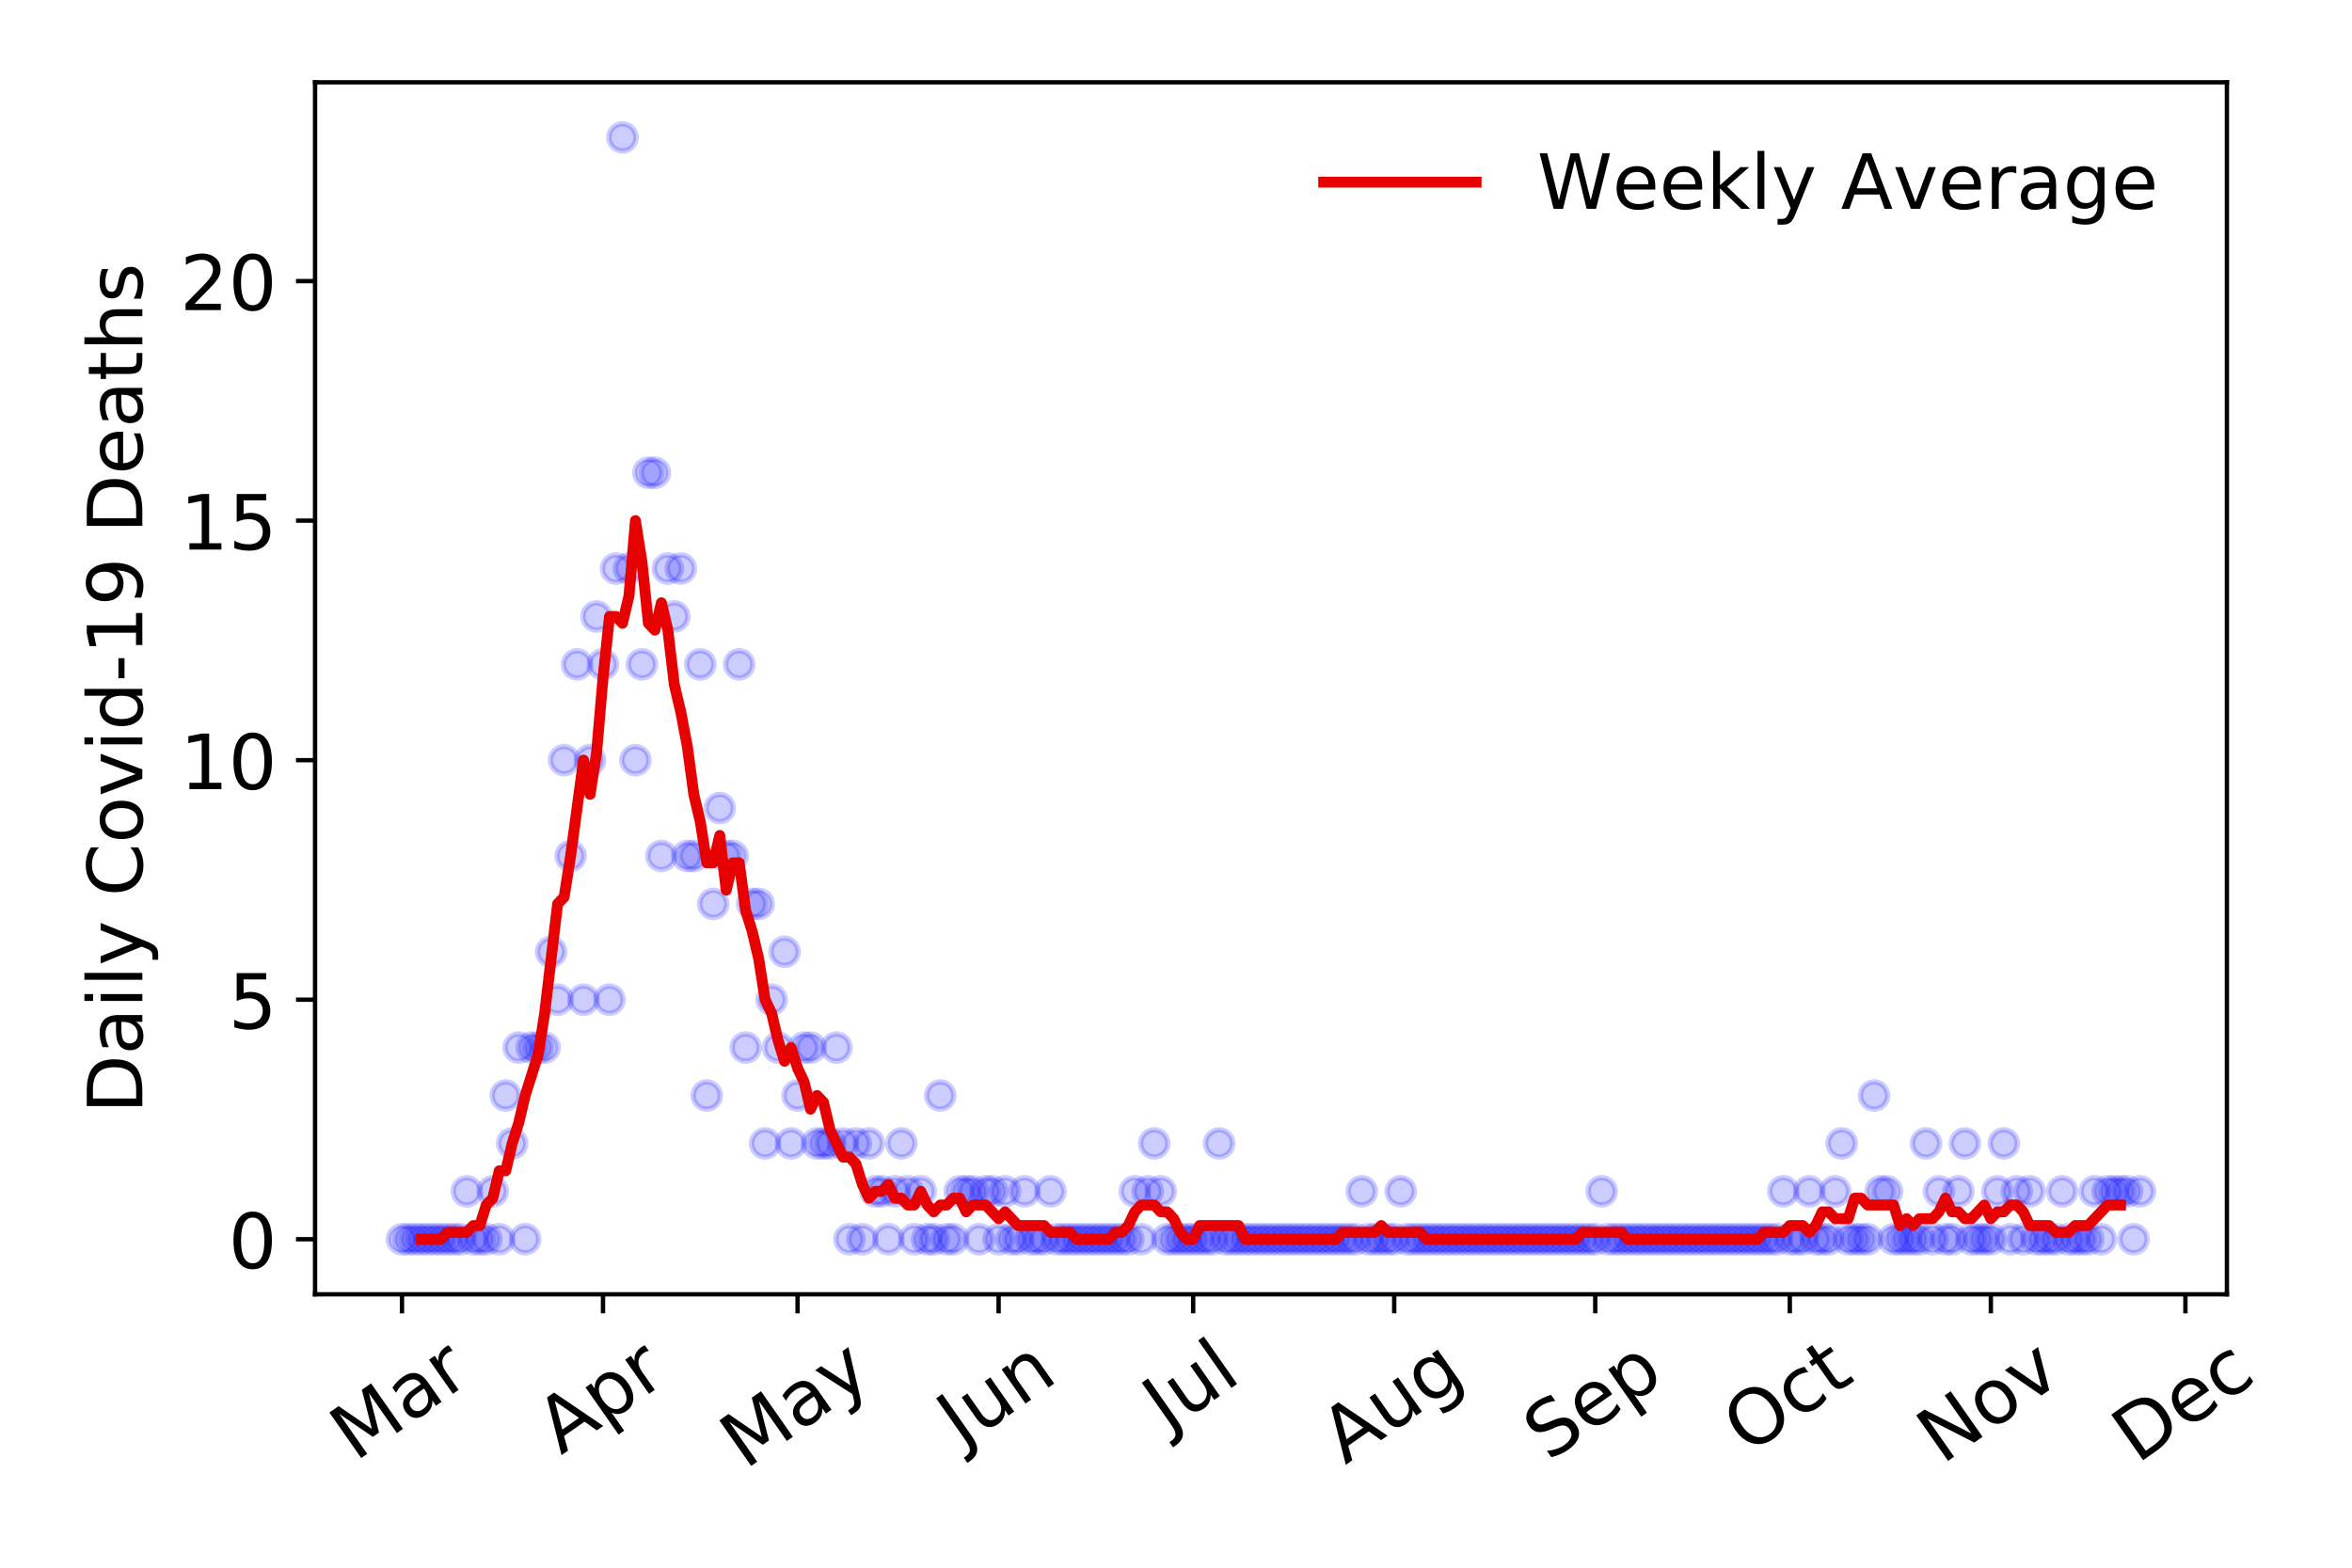 <?xml version="1.0" encoding="utf-8" standalone="no"?>
<!DOCTYPE svg PUBLIC "-//W3C//DTD SVG 1.1//EN"
  "http://www.w3.org/Graphics/SVG/1.1/DTD/svg11.dtd">
<!-- Created with matplotlib (https://matplotlib.org/) -->
<svg height="288pt" version="1.1" viewBox="0 0 432 288" width="432pt" xmlns="http://www.w3.org/2000/svg" xmlns:xlink="http://www.w3.org/1999/xlink">
 <defs>
  <style type="text/css">
*{stroke-linecap:butt;stroke-linejoin:round;}
  </style>
 </defs>
 <g id="figure_1">
  <g id="patch_1">
   <path d="M 0 288 
L 432 288 
L 432 0 
L 0 0 
z
" style="fill:#ffffff;"/>
  </g>
  <g id="axes_1">
   <g id="patch_2">
    <path d="M 57.87 237.778 
L 409.024 237.778 
L 409.024 15.12 
L 57.87 15.12 
z
" style="fill:#ffffff;"/>
   </g>
   <g id="matplotlib.axis_1">
    <g id="xtick_1">
     <g id="line2d_1">
      <defs>
       <path d="M 0 0 
L 0 3.5 
" id="m64497671e6" style="stroke:#000000;stroke-width:0.8;"/>
      </defs>
      <g>
       <use style="stroke:#000000;stroke-width:0.8;" x="73.832" xlink:href="#m64497671e6" y="237.778"/>
      </g>
     </g>
     <g id="text_1">
      <!-- Mar -->
      <defs>
       <path d="M 9.812 72.906 
L 24.516 72.906 
L 43.109 23.297 
L 61.812 72.906 
L 76.516 72.906 
L 76.516 0 
L 66.891 0 
L 66.891 64.016 
L 48.094 14.016 
L 38.188 14.016 
L 19.391 64.016 
L 19.391 0 
L 9.812 0 
z
" id="DejaVuSans-77"/>
       <path d="M 34.281 27.484 
Q 23.391 27.484 19.188 25 
Q 14.984 22.516 14.984 16.5 
Q 14.984 11.719 18.141 8.906 
Q 21.297 6.109 26.703 6.109 
Q 34.188 6.109 38.703 11.406 
Q 43.219 16.703 43.219 25.484 
L 43.219 27.484 
z
M 52.203 31.203 
L 52.203 0 
L 43.219 0 
L 43.219 8.297 
Q 40.141 3.328 35.547 0.953 
Q 30.953 -1.422 24.312 -1.422 
Q 15.922 -1.422 10.953 3.297 
Q 6 8.016 6 15.922 
Q 6 25.141 12.172 29.828 
Q 18.359 34.516 30.609 34.516 
L 43.219 34.516 
L 43.219 35.406 
Q 43.219 41.609 39.141 45 
Q 35.062 48.391 27.688 48.391 
Q 23 48.391 18.547 47.266 
Q 14.109 46.141 10.016 43.891 
L 10.016 52.203 
Q 14.938 54.109 19.578 55.047 
Q 24.219 56 28.609 56 
Q 40.484 56 46.344 49.844 
Q 52.203 43.703 52.203 31.203 
z
" id="DejaVuSans-97"/>
       <path d="M 41.109 46.297 
Q 39.594 47.172 37.812 47.578 
Q 36.031 48 33.891 48 
Q 26.266 48 22.188 43.047 
Q 18.109 38.094 18.109 28.812 
L 18.109 0 
L 9.078 0 
L 9.078 54.688 
L 18.109 54.688 
L 18.109 46.188 
Q 20.953 51.172 25.484 53.578 
Q 30.031 56 36.531 56 
Q 37.453 56 38.578 55.875 
Q 39.703 55.766 41.062 55.516 
z
" id="DejaVuSans-114"/>
      </defs>
      <g transform="translate(65.229 268.643)rotate(-35)scale(0.14 -0.14)">
       <use xlink:href="#DejaVuSans-77"/>
       <use x="86.279" xlink:href="#DejaVuSans-97"/>
       <use x="147.559" xlink:href="#DejaVuSans-114"/>
      </g>
     </g>
    </g>
    <g id="xtick_2">
     <g id="line2d_2">
      <g>
       <use style="stroke:#000000;stroke-width:0.8;" x="110.757" xlink:href="#m64497671e6" y="237.778"/>
      </g>
     </g>
     <g id="text_2">
      <!-- Apr -->
      <defs>
       <path d="M 34.188 63.188 
L 20.797 26.906 
L 47.609 26.906 
z
M 28.609 72.906 
L 39.797 72.906 
L 67.578 0 
L 57.328 0 
L 50.688 18.703 
L 17.828 18.703 
L 11.188 0 
L 0.781 0 
z
" id="DejaVuSans-65"/>
       <path d="M 18.109 8.203 
L 18.109 -20.797 
L 9.078 -20.797 
L 9.078 54.688 
L 18.109 54.688 
L 18.109 46.391 
Q 20.953 51.266 25.266 53.625 
Q 29.594 56 35.594 56 
Q 45.562 56 51.781 48.094 
Q 58.016 40.188 58.016 27.297 
Q 58.016 14.406 51.781 6.484 
Q 45.562 -1.422 35.594 -1.422 
Q 29.594 -1.422 25.266 0.953 
Q 20.953 3.328 18.109 8.203 
z
M 48.688 27.297 
Q 48.688 37.203 44.609 42.844 
Q 40.531 48.484 33.406 48.484 
Q 26.266 48.484 22.188 42.844 
Q 18.109 37.203 18.109 27.297 
Q 18.109 17.391 22.188 11.75 
Q 26.266 6.109 33.406 6.109 
Q 40.531 6.109 44.609 11.75 
Q 48.688 17.391 48.688 27.297 
z
" id="DejaVuSans-112"/>
      </defs>
      <g transform="translate(103.053 267.384)rotate(-35)scale(0.14 -0.14)">
       <use xlink:href="#DejaVuSans-65"/>
       <use x="68.408" xlink:href="#DejaVuSans-112"/>
       <use x="131.885" xlink:href="#DejaVuSans-114"/>
      </g>
     </g>
    </g>
    <g id="xtick_3">
     <g id="line2d_3">
      <g>
       <use style="stroke:#000000;stroke-width:0.8;" x="146.492" xlink:href="#m64497671e6" y="237.778"/>
      </g>
     </g>
     <g id="text_3">
      <!-- May -->
      <defs>
       <path d="M 32.172 -5.078 
Q 28.375 -14.844 24.75 -17.812 
Q 21.141 -20.797 15.094 -20.797 
L 7.906 -20.797 
L 7.906 -13.281 
L 13.188 -13.281 
Q 16.891 -13.281 18.938 -11.516 
Q 21 -9.766 23.484 -3.219 
L 25.094 0.875 
L 2.984 54.688 
L 12.5 54.688 
L 29.594 11.922 
L 46.688 54.688 
L 56.203 54.688 
z
" id="DejaVuSans-121"/>
      </defs>
      <g transform="translate(136.853 270.094)rotate(-35)scale(0.14 -0.14)">
       <use xlink:href="#DejaVuSans-77"/>
       <use x="86.279" xlink:href="#DejaVuSans-97"/>
       <use x="147.559" xlink:href="#DejaVuSans-121"/>
      </g>
     </g>
    </g>
    <g id="xtick_4">
     <g id="line2d_4">
      <g>
       <use style="stroke:#000000;stroke-width:0.8;" x="183.418" xlink:href="#m64497671e6" y="237.778"/>
      </g>
     </g>
     <g id="text_4">
      <!-- Jun -->
      <defs>
       <path d="M 9.812 72.906 
L 19.672 72.906 
L 19.672 5.078 
Q 19.672 -8.109 14.672 -14.062 
Q 9.672 -20.016 -1.422 -20.016 
L -5.172 -20.016 
L -5.172 -11.719 
L -2.094 -11.719 
Q 4.438 -11.719 7.125 -8.047 
Q 9.812 -4.391 9.812 5.078 
z
" id="DejaVuSans-74"/>
       <path d="M 8.5 21.578 
L 8.5 54.688 
L 17.484 54.688 
L 17.484 21.922 
Q 17.484 14.156 20.5 10.266 
Q 23.531 6.391 29.594 6.391 
Q 36.859 6.391 41.078 11.031 
Q 45.312 15.672 45.312 23.688 
L 45.312 54.688 
L 54.297 54.688 
L 54.297 0 
L 45.312 0 
L 45.312 8.406 
Q 42.047 3.422 37.719 1 
Q 33.406 -1.422 27.688 -1.422 
Q 18.266 -1.422 13.375 4.438 
Q 8.5 10.297 8.5 21.578 
z
M 31.109 56 
z
" id="DejaVuSans-117"/>
       <path d="M 54.891 33.016 
L 54.891 0 
L 45.906 0 
L 45.906 32.719 
Q 45.906 40.484 42.875 44.328 
Q 39.844 48.188 33.797 48.188 
Q 26.516 48.188 22.312 43.547 
Q 18.109 38.922 18.109 30.906 
L 18.109 0 
L 9.078 0 
L 9.078 54.688 
L 18.109 54.688 
L 18.109 46.188 
Q 21.344 51.125 25.703 53.562 
Q 30.078 56 35.797 56 
Q 45.219 56 50.047 50.172 
Q 54.891 44.344 54.891 33.016 
z
" id="DejaVuSans-110"/>
      </defs>
      <g transform="translate(176.674 266.039)rotate(-35)scale(0.14 -0.14)">
       <use xlink:href="#DejaVuSans-74"/>
       <use x="29.492" xlink:href="#DejaVuSans-117"/>
       <use x="92.871" xlink:href="#DejaVuSans-110"/>
      </g>
     </g>
    </g>
    <g id="xtick_5">
     <g id="line2d_5">
      <g>
       <use style="stroke:#000000;stroke-width:0.8;" x="219.153" xlink:href="#m64497671e6" y="237.778"/>
      </g>
     </g>
     <g id="text_5">
      <!-- Jul -->
      <defs>
       <path d="M 9.422 75.984 
L 18.406 75.984 
L 18.406 0 
L 9.422 0 
z
" id="DejaVuSans-108"/>
      </defs>
      <g transform="translate(214.45 263.181)rotate(-35)scale(0.14 -0.14)">
       <use xlink:href="#DejaVuSans-74"/>
       <use x="29.492" xlink:href="#DejaVuSans-117"/>
       <use x="92.871" xlink:href="#DejaVuSans-108"/>
      </g>
     </g>
    </g>
    <g id="xtick_6">
     <g id="line2d_6">
      <g>
       <use style="stroke:#000000;stroke-width:0.8;" x="256.079" xlink:href="#m64497671e6" y="237.778"/>
      </g>
     </g>
     <g id="text_6">
      <!-- Aug -->
      <defs>
       <path d="M 45.406 27.984 
Q 45.406 37.75 41.375 43.109 
Q 37.359 48.484 30.078 48.484 
Q 22.859 48.484 18.828 43.109 
Q 14.797 37.75 14.797 27.984 
Q 14.797 18.266 18.828 12.891 
Q 22.859 7.516 30.078 7.516 
Q 37.359 7.516 41.375 12.891 
Q 45.406 18.266 45.406 27.984 
z
M 54.391 6.781 
Q 54.391 -7.172 48.188 -13.984 
Q 42 -20.797 29.203 -20.797 
Q 24.469 -20.797 20.266 -20.094 
Q 16.062 -19.391 12.109 -17.922 
L 12.109 -9.188 
Q 16.062 -11.328 19.922 -12.344 
Q 23.781 -13.375 27.781 -13.375 
Q 36.625 -13.375 41.016 -8.766 
Q 45.406 -4.156 45.406 5.172 
L 45.406 9.625 
Q 42.625 4.781 38.281 2.391 
Q 33.938 0 27.875 0 
Q 17.828 0 11.672 7.656 
Q 5.516 15.328 5.516 27.984 
Q 5.516 40.672 11.672 48.328 
Q 17.828 56 27.875 56 
Q 33.938 56 38.281 53.609 
Q 42.625 51.219 45.406 46.391 
L 45.406 54.688 
L 54.391 54.688 
z
" id="DejaVuSans-103"/>
      </defs>
      <g transform="translate(247.098 269.172)rotate(-35)scale(0.14 -0.14)">
       <use xlink:href="#DejaVuSans-65"/>
       <use x="68.408" xlink:href="#DejaVuSans-117"/>
       <use x="131.787" xlink:href="#DejaVuSans-103"/>
      </g>
     </g>
    </g>
    <g id="xtick_7">
     <g id="line2d_7">
      <g>
       <use style="stroke:#000000;stroke-width:0.8;" x="293.005" xlink:href="#m64497671e6" y="237.778"/>
      </g>
     </g>
     <g id="text_7">
      <!-- Sep -->
      <defs>
       <path d="M 53.516 70.516 
L 53.516 60.891 
Q 47.906 63.578 42.922 64.891 
Q 37.938 66.219 33.297 66.219 
Q 25.25 66.219 20.875 63.094 
Q 16.5 59.969 16.5 54.203 
Q 16.5 49.359 19.406 46.891 
Q 22.312 44.438 30.422 42.922 
L 36.375 41.703 
Q 47.406 39.594 52.656 34.297 
Q 57.906 29 57.906 20.125 
Q 57.906 9.516 50.797 4.047 
Q 43.703 -1.422 29.984 -1.422 
Q 24.812 -1.422 18.969 -0.25 
Q 13.141 0.922 6.891 3.219 
L 6.891 13.375 
Q 12.891 10.016 18.656 8.297 
Q 24.422 6.594 29.984 6.594 
Q 38.422 6.594 43.016 9.906 
Q 47.609 13.234 47.609 19.391 
Q 47.609 24.75 44.312 27.781 
Q 41.016 30.812 33.5 32.328 
L 27.484 33.5 
Q 16.453 35.688 11.516 40.375 
Q 6.594 45.062 6.594 53.422 
Q 6.594 63.094 13.406 68.656 
Q 20.219 74.219 32.172 74.219 
Q 37.312 74.219 42.625 73.281 
Q 47.953 72.359 53.516 70.516 
z
" id="DejaVuSans-83"/>
       <path d="M 56.203 29.594 
L 56.203 25.203 
L 14.891 25.203 
Q 15.484 15.922 20.484 11.062 
Q 25.484 6.203 34.422 6.203 
Q 39.594 6.203 44.453 7.469 
Q 49.312 8.734 54.109 11.281 
L 54.109 2.781 
Q 49.266 0.734 44.188 -0.344 
Q 39.109 -1.422 33.891 -1.422 
Q 20.797 -1.422 13.156 6.188 
Q 5.516 13.812 5.516 26.812 
Q 5.516 40.234 12.766 48.109 
Q 20.016 56 32.328 56 
Q 43.359 56 49.781 48.891 
Q 56.203 41.797 56.203 29.594 
z
M 47.219 32.234 
Q 47.125 39.594 43.094 43.984 
Q 39.062 48.391 32.422 48.391 
Q 24.906 48.391 20.391 44.141 
Q 15.875 39.891 15.188 32.172 
z
" id="DejaVuSans-101"/>
      </defs>
      <g transform="translate(284.412 268.629)rotate(-35)scale(0.14 -0.14)">
       <use xlink:href="#DejaVuSans-83"/>
       <use x="63.477" xlink:href="#DejaVuSans-101"/>
       <use x="125" xlink:href="#DejaVuSans-112"/>
      </g>
     </g>
    </g>
    <g id="xtick_8">
     <g id="line2d_8">
      <g>
       <use style="stroke:#000000;stroke-width:0.8;" x="328.74" xlink:href="#m64497671e6" y="237.778"/>
      </g>
     </g>
     <g id="text_8">
      <!-- Oct -->
      <defs>
       <path d="M 39.406 66.219 
Q 28.656 66.219 22.328 58.203 
Q 16.016 50.203 16.016 36.375 
Q 16.016 22.609 22.328 14.594 
Q 28.656 6.594 39.406 6.594 
Q 50.141 6.594 56.422 14.594 
Q 62.703 22.609 62.703 36.375 
Q 62.703 50.203 56.422 58.203 
Q 50.141 66.219 39.406 66.219 
z
M 39.406 74.219 
Q 54.734 74.219 63.906 63.938 
Q 73.094 53.656 73.094 36.375 
Q 73.094 19.141 63.906 8.859 
Q 54.734 -1.422 39.406 -1.422 
Q 24.031 -1.422 14.812 8.828 
Q 5.609 19.094 5.609 36.375 
Q 5.609 53.656 14.812 63.938 
Q 24.031 74.219 39.406 74.219 
z
" id="DejaVuSans-79"/>
       <path d="M 48.781 52.594 
L 48.781 44.188 
Q 44.969 46.297 41.141 47.344 
Q 37.312 48.391 33.406 48.391 
Q 24.656 48.391 19.812 42.844 
Q 14.984 37.312 14.984 27.297 
Q 14.984 17.281 19.812 11.734 
Q 24.656 6.203 33.406 6.203 
Q 37.312 6.203 41.141 7.25 
Q 44.969 8.297 48.781 10.406 
L 48.781 2.094 
Q 45.016 0.344 40.984 -0.531 
Q 36.969 -1.422 32.422 -1.422 
Q 20.062 -1.422 12.781 6.344 
Q 5.516 14.109 5.516 27.297 
Q 5.516 40.672 12.859 48.328 
Q 20.219 56 33.016 56 
Q 37.156 56 41.109 55.141 
Q 45.062 54.297 48.781 52.594 
z
" id="DejaVuSans-99"/>
       <path d="M 18.312 70.219 
L 18.312 54.688 
L 36.812 54.688 
L 36.812 47.703 
L 18.312 47.703 
L 18.312 18.016 
Q 18.312 11.328 20.141 9.422 
Q 21.969 7.516 27.594 7.516 
L 36.812 7.516 
L 36.812 0 
L 27.594 0 
Q 17.188 0 13.234 3.875 
Q 9.281 7.766 9.281 18.016 
L 9.281 47.703 
L 2.688 47.703 
L 2.688 54.688 
L 9.281 54.688 
L 9.281 70.219 
z
" id="DejaVuSans-116"/>
      </defs>
      <g transform="translate(321.041 267.377)rotate(-35)scale(0.14 -0.14)">
       <use xlink:href="#DejaVuSans-79"/>
       <use x="78.711" xlink:href="#DejaVuSans-99"/>
       <use x="133.691" xlink:href="#DejaVuSans-116"/>
      </g>
     </g>
    </g>
    <g id="xtick_9">
     <g id="line2d_9">
      <g>
       <use style="stroke:#000000;stroke-width:0.8;" x="365.665" xlink:href="#m64497671e6" y="237.778"/>
      </g>
     </g>
     <g id="text_9">
      <!-- Nov -->
      <defs>
       <path d="M 9.812 72.906 
L 23.094 72.906 
L 55.422 11.922 
L 55.422 72.906 
L 64.984 72.906 
L 64.984 0 
L 51.703 0 
L 19.391 60.984 
L 19.391 0 
L 9.812 0 
z
" id="DejaVuSans-78"/>
       <path d="M 30.609 48.391 
Q 23.391 48.391 19.188 42.75 
Q 14.984 37.109 14.984 27.297 
Q 14.984 17.484 19.156 11.844 
Q 23.344 6.203 30.609 6.203 
Q 37.797 6.203 41.984 11.859 
Q 46.188 17.531 46.188 27.297 
Q 46.188 37.016 41.984 42.703 
Q 37.797 48.391 30.609 48.391 
z
M 30.609 56 
Q 42.328 56 49.016 48.375 
Q 55.719 40.766 55.719 27.297 
Q 55.719 13.875 49.016 6.219 
Q 42.328 -1.422 30.609 -1.422 
Q 18.844 -1.422 12.172 6.219 
Q 5.516 13.875 5.516 27.297 
Q 5.516 40.766 12.172 48.375 
Q 18.844 56 30.609 56 
z
" id="DejaVuSans-111"/>
       <path d="M 2.984 54.688 
L 12.5 54.688 
L 29.594 8.797 
L 46.688 54.688 
L 56.203 54.688 
L 35.688 0 
L 23.484 0 
z
" id="DejaVuSans-118"/>
      </defs>
      <g transform="translate(356.689 269.166)rotate(-35)scale(0.14 -0.14)">
       <use xlink:href="#DejaVuSans-78"/>
       <use x="74.805" xlink:href="#DejaVuSans-111"/>
       <use x="135.986" xlink:href="#DejaVuSans-118"/>
      </g>
     </g>
    </g>
    <g id="xtick_10">
     <g id="line2d_10">
      <g>
       <use style="stroke:#000000;stroke-width:0.8;" x="401.4" xlink:href="#m64497671e6" y="237.778"/>
      </g>
     </g>
     <g id="text_10">
      <!-- Dec -->
      <defs>
       <path d="M 19.672 64.797 
L 19.672 8.109 
L 31.594 8.109 
Q 46.688 8.109 53.688 14.938 
Q 60.688 21.781 60.688 36.531 
Q 60.688 51.172 53.688 57.984 
Q 46.688 64.797 31.594 64.797 
z
M 9.812 72.906 
L 30.078 72.906 
Q 51.266 72.906 61.172 64.094 
Q 71.094 55.281 71.094 36.531 
Q 71.094 17.672 61.125 8.828 
Q 51.172 0 30.078 0 
L 9.812 0 
z
" id="DejaVuSans-68"/>
      </defs>
      <g transform="translate(392.52 269.032)rotate(-35)scale(0.14 -0.14)">
       <use xlink:href="#DejaVuSans-68"/>
       <use x="77.002" xlink:href="#DejaVuSans-101"/>
       <use x="138.525" xlink:href="#DejaVuSans-99"/>
      </g>
     </g>
    </g>
   </g>
   <g id="matplotlib.axis_2">
    <g id="ytick_1">
     <g id="line2d_11">
      <defs>
       <path d="M 0 0 
L -3.5 0 
" id="m562f4f9287" style="stroke:#000000;stroke-width:0.8;"/>
      </defs>
      <g>
       <use style="stroke:#000000;stroke-width:0.8;" x="57.87" xlink:href="#m562f4f9287" y="227.657"/>
      </g>
     </g>
     <g id="text_11">
      <!-- 0 -->
      <defs>
       <path d="M 31.781 66.406 
Q 24.172 66.406 20.328 58.906 
Q 16.5 51.422 16.5 36.375 
Q 16.5 21.391 20.328 13.891 
Q 24.172 6.391 31.781 6.391 
Q 39.453 6.391 43.281 13.891 
Q 47.125 21.391 47.125 36.375 
Q 47.125 51.422 43.281 58.906 
Q 39.453 66.406 31.781 66.406 
z
M 31.781 74.219 
Q 44.047 74.219 50.516 64.516 
Q 56.984 54.828 56.984 36.375 
Q 56.984 17.969 50.516 8.266 
Q 44.047 -1.422 31.781 -1.422 
Q 19.531 -1.422 13.062 8.266 
Q 6.594 17.969 6.594 36.375 
Q 6.594 54.828 13.062 64.516 
Q 19.531 74.219 31.781 74.219 
z
" id="DejaVuSans-48"/>
      </defs>
      <g transform="translate(41.962 232.976)scale(0.14 -0.14)">
       <use xlink:href="#DejaVuSans-48"/>
      </g>
     </g>
    </g>
    <g id="ytick_2">
     <g id="line2d_12">
      <g>
       <use style="stroke:#000000;stroke-width:0.8;" x="57.87" xlink:href="#m562f4f9287" y="183.654"/>
      </g>
     </g>
     <g id="text_12">
      <!-- 5 -->
      <defs>
       <path d="M 10.797 72.906 
L 49.516 72.906 
L 49.516 64.594 
L 19.828 64.594 
L 19.828 46.734 
Q 21.969 47.469 24.109 47.828 
Q 26.266 48.188 28.422 48.188 
Q 40.625 48.188 47.75 41.5 
Q 54.891 34.812 54.891 23.391 
Q 54.891 11.625 47.562 5.094 
Q 40.234 -1.422 26.906 -1.422 
Q 22.312 -1.422 17.547 -0.641 
Q 12.797 0.141 7.719 1.703 
L 7.719 11.625 
Q 12.109 9.234 16.797 8.062 
Q 21.484 6.891 26.703 6.891 
Q 35.156 6.891 40.078 11.328 
Q 45.016 15.766 45.016 23.391 
Q 45.016 31 40.078 35.438 
Q 35.156 39.891 26.703 39.891 
Q 22.75 39.891 18.812 39.016 
Q 14.891 38.141 10.797 36.281 
z
" id="DejaVuSans-53"/>
      </defs>
      <g transform="translate(41.962 188.973)scale(0.14 -0.14)">
       <use xlink:href="#DejaVuSans-53"/>
      </g>
     </g>
    </g>
    <g id="ytick_3">
     <g id="line2d_13">
      <g>
       <use style="stroke:#000000;stroke-width:0.8;" x="57.87" xlink:href="#m562f4f9287" y="139.65"/>
      </g>
     </g>
     <g id="text_13">
      <!-- 10 -->
      <defs>
       <path d="M 12.406 8.297 
L 28.516 8.297 
L 28.516 63.922 
L 10.984 60.406 
L 10.984 69.391 
L 28.422 72.906 
L 38.281 72.906 
L 38.281 8.297 
L 54.391 8.297 
L 54.391 0 
L 12.406 0 
z
" id="DejaVuSans-49"/>
      </defs>
      <g transform="translate(33.055 144.969)scale(0.14 -0.14)">
       <use xlink:href="#DejaVuSans-49"/>
       <use x="63.623" xlink:href="#DejaVuSans-48"/>
      </g>
     </g>
    </g>
    <g id="ytick_4">
     <g id="line2d_14">
      <g>
       <use style="stroke:#000000;stroke-width:0.8;" x="57.87" xlink:href="#m562f4f9287" y="95.647"/>
      </g>
     </g>
     <g id="text_14">
      <!-- 15 -->
      <g transform="translate(33.055 100.965)scale(0.14 -0.14)">
       <use xlink:href="#DejaVuSans-49"/>
       <use x="63.623" xlink:href="#DejaVuSans-53"/>
      </g>
     </g>
    </g>
    <g id="ytick_5">
     <g id="line2d_15">
      <g>
       <use style="stroke:#000000;stroke-width:0.8;" x="57.87" xlink:href="#m562f4f9287" y="51.643"/>
      </g>
     </g>
     <g id="text_15">
      <!-- 20 -->
      <defs>
       <path d="M 19.188 8.297 
L 53.609 8.297 
L 53.609 0 
L 7.328 0 
L 7.328 8.297 
Q 12.938 14.109 22.625 23.891 
Q 32.328 33.688 34.812 36.531 
Q 39.547 41.844 41.422 45.531 
Q 43.312 49.219 43.312 52.781 
Q 43.312 58.594 39.234 62.25 
Q 35.156 65.922 28.609 65.922 
Q 23.969 65.922 18.812 64.312 
Q 13.672 62.703 7.812 59.422 
L 7.812 69.391 
Q 13.766 71.781 18.938 73 
Q 24.125 74.219 28.422 74.219 
Q 39.75 74.219 46.484 68.547 
Q 53.219 62.891 53.219 53.422 
Q 53.219 48.922 51.531 44.891 
Q 49.859 40.875 45.406 35.406 
Q 44.188 33.984 37.641 27.219 
Q 31.109 20.453 19.188 8.297 
z
" id="DejaVuSans-50"/>
      </defs>
      <g transform="translate(33.055 56.962)scale(0.14 -0.14)">
       <use xlink:href="#DejaVuSans-50"/>
       <use x="63.623" xlink:href="#DejaVuSans-48"/>
      </g>
     </g>
    </g>
    <g id="text_16">
     <!-- Daily Covid-19 Deaths -->
     <defs>
      <path d="M 9.422 54.688 
L 18.406 54.688 
L 18.406 0 
L 9.422 0 
z
M 9.422 75.984 
L 18.406 75.984 
L 18.406 64.594 
L 9.422 64.594 
z
" id="DejaVuSans-105"/>
      <path id="DejaVuSans-32"/>
      <path d="M 64.406 67.281 
L 64.406 56.891 
Q 59.422 61.531 53.781 63.812 
Q 48.141 66.109 41.797 66.109 
Q 29.297 66.109 22.656 58.469 
Q 16.016 50.828 16.016 36.375 
Q 16.016 21.969 22.656 14.328 
Q 29.297 6.688 41.797 6.688 
Q 48.141 6.688 53.781 8.984 
Q 59.422 11.281 64.406 15.922 
L 64.406 5.609 
Q 59.234 2.094 53.438 0.328 
Q 47.656 -1.422 41.219 -1.422 
Q 24.656 -1.422 15.125 8.703 
Q 5.609 18.844 5.609 36.375 
Q 5.609 53.953 15.125 64.078 
Q 24.656 74.219 41.219 74.219 
Q 47.75 74.219 53.531 72.484 
Q 59.328 70.75 64.406 67.281 
z
" id="DejaVuSans-67"/>
      <path d="M 45.406 46.391 
L 45.406 75.984 
L 54.391 75.984 
L 54.391 0 
L 45.406 0 
L 45.406 8.203 
Q 42.578 3.328 38.25 0.953 
Q 33.938 -1.422 27.875 -1.422 
Q 17.969 -1.422 11.734 6.484 
Q 5.516 14.406 5.516 27.297 
Q 5.516 40.188 11.734 48.094 
Q 17.969 56 27.875 56 
Q 33.938 56 38.25 53.625 
Q 42.578 51.266 45.406 46.391 
z
M 14.797 27.297 
Q 14.797 17.391 18.875 11.75 
Q 22.953 6.109 30.078 6.109 
Q 37.203 6.109 41.297 11.75 
Q 45.406 17.391 45.406 27.297 
Q 45.406 37.203 41.297 42.844 
Q 37.203 48.484 30.078 48.484 
Q 22.953 48.484 18.875 42.844 
Q 14.797 37.203 14.797 27.297 
z
" id="DejaVuSans-100"/>
      <path d="M 4.891 31.391 
L 31.203 31.391 
L 31.203 23.391 
L 4.891 23.391 
z
" id="DejaVuSans-45"/>
      <path d="M 10.984 1.516 
L 10.984 10.5 
Q 14.703 8.734 18.5 7.812 
Q 22.312 6.891 25.984 6.891 
Q 35.75 6.891 40.891 13.453 
Q 46.047 20.016 46.781 33.406 
Q 43.953 29.203 39.594 26.953 
Q 35.25 24.703 29.984 24.703 
Q 19.047 24.703 12.672 31.312 
Q 6.297 37.938 6.297 49.422 
Q 6.297 60.641 12.938 67.422 
Q 19.578 74.219 30.609 74.219 
Q 43.266 74.219 49.922 64.516 
Q 56.594 54.828 56.594 36.375 
Q 56.594 19.141 48.406 8.859 
Q 40.234 -1.422 26.422 -1.422 
Q 22.703 -1.422 18.891 -0.688 
Q 15.094 0.047 10.984 1.516 
z
M 30.609 32.422 
Q 37.25 32.422 41.125 36.953 
Q 45.016 41.5 45.016 49.422 
Q 45.016 57.281 41.125 61.844 
Q 37.25 66.406 30.609 66.406 
Q 23.969 66.406 20.094 61.844 
Q 16.219 57.281 16.219 49.422 
Q 16.219 41.5 20.094 36.953 
Q 23.969 32.422 30.609 32.422 
z
" id="DejaVuSans-57"/>
      <path d="M 54.891 33.016 
L 54.891 0 
L 45.906 0 
L 45.906 32.719 
Q 45.906 40.484 42.875 44.328 
Q 39.844 48.188 33.797 48.188 
Q 26.516 48.188 22.312 43.547 
Q 18.109 38.922 18.109 30.906 
L 18.109 0 
L 9.078 0 
L 9.078 75.984 
L 18.109 75.984 
L 18.109 46.188 
Q 21.344 51.125 25.703 53.562 
Q 30.078 56 35.797 56 
Q 45.219 56 50.047 50.172 
Q 54.891 44.344 54.891 33.016 
z
" id="DejaVuSans-104"/>
      <path d="M 44.281 53.078 
L 44.281 44.578 
Q 40.484 46.531 36.375 47.5 
Q 32.281 48.484 27.875 48.484 
Q 21.188 48.484 17.844 46.438 
Q 14.5 44.391 14.5 40.281 
Q 14.5 37.156 16.891 35.375 
Q 19.281 33.594 26.516 31.984 
L 29.594 31.297 
Q 39.156 29.25 43.188 25.516 
Q 47.219 21.781 47.219 15.094 
Q 47.219 7.469 41.188 3.016 
Q 35.156 -1.422 24.609 -1.422 
Q 20.219 -1.422 15.453 -0.562 
Q 10.688 0.297 5.422 2 
L 5.422 11.281 
Q 10.406 8.688 15.234 7.391 
Q 20.062 6.109 24.812 6.109 
Q 31.156 6.109 34.562 8.281 
Q 37.984 10.453 37.984 14.406 
Q 37.984 18.062 35.516 20.016 
Q 33.062 21.969 24.703 23.781 
L 21.578 24.516 
Q 13.234 26.266 9.516 29.906 
Q 5.812 33.547 5.812 39.891 
Q 5.812 47.609 11.281 51.797 
Q 16.75 56 26.812 56 
Q 31.781 56 36.172 55.266 
Q 40.578 54.547 44.281 53.078 
z
" id="DejaVuSans-115"/>
     </defs>
     <g transform="translate(26.143 204.56)rotate(-90)scale(0.14 -0.14)">
      <use xlink:href="#DejaVuSans-68"/>
      <use x="77.002" xlink:href="#DejaVuSans-97"/>
      <use x="138.281" xlink:href="#DejaVuSans-105"/>
      <use x="166.064" xlink:href="#DejaVuSans-108"/>
      <use x="193.848" xlink:href="#DejaVuSans-121"/>
      <use x="253.027" xlink:href="#DejaVuSans-32"/>
      <use x="284.814" xlink:href="#DejaVuSans-67"/>
      <use x="354.639" xlink:href="#DejaVuSans-111"/>
      <use x="415.82" xlink:href="#DejaVuSans-118"/>
      <use x="475" xlink:href="#DejaVuSans-105"/>
      <use x="502.783" xlink:href="#DejaVuSans-100"/>
      <use x="566.26" xlink:href="#DejaVuSans-45"/>
      <use x="602.344" xlink:href="#DejaVuSans-49"/>
      <use x="665.967" xlink:href="#DejaVuSans-57"/>
      <use x="729.59" xlink:href="#DejaVuSans-32"/>
      <use x="761.377" xlink:href="#DejaVuSans-68"/>
      <use x="838.379" xlink:href="#DejaVuSans-101"/>
      <use x="899.902" xlink:href="#DejaVuSans-97"/>
      <use x="961.182" xlink:href="#DejaVuSans-116"/>
      <use x="1000.391" xlink:href="#DejaVuSans-104"/>
      <use x="1063.77" xlink:href="#DejaVuSans-115"/>
     </g>
    </g>
   </g>
   <g id="line2d_16">
    <defs>
     <path d="M 0 2.5 
C 0.663 2.5 1.299 2.237 1.768 1.768 
C 2.237 1.299 2.5 0.663 2.5 0 
C 2.5 -0.663 2.237 -1.299 1.768 -1.768 
C 1.299 -2.237 0.663 -2.5 0 -2.5 
C -0.663 -2.5 -1.299 -2.237 -1.768 -1.768 
C -2.237 -1.299 -2.5 -0.663 -2.5 0 
C -2.5 0.663 -2.237 1.299 -1.768 1.768 
C -1.299 2.237 -0.663 2.5 0 2.5 
z
" id="m4670553022" style="stroke:#0000ff;stroke-opacity:0.2;"/>
    </defs>
    <g clip-path="url(#p859f1ab743)">
     <use style="fill:#0000ff;fill-opacity:0.2;stroke:#0000ff;stroke-opacity:0.2;" x="73.832" xlink:href="#m4670553022" y="227.657"/>
     <use style="fill:#0000ff;fill-opacity:0.2;stroke:#0000ff;stroke-opacity:0.2;" x="75.023" xlink:href="#m4670553022" y="227.657"/>
     <use style="fill:#0000ff;fill-opacity:0.2;stroke:#0000ff;stroke-opacity:0.2;" x="76.214" xlink:href="#m4670553022" y="227.657"/>
     <use style="fill:#0000ff;fill-opacity:0.2;stroke:#0000ff;stroke-opacity:0.2;" x="77.405" xlink:href="#m4670553022" y="227.657"/>
     <use style="fill:#0000ff;fill-opacity:0.2;stroke:#0000ff;stroke-opacity:0.2;" x="78.596" xlink:href="#m4670553022" y="227.657"/>
     <use style="fill:#0000ff;fill-opacity:0.2;stroke:#0000ff;stroke-opacity:0.2;" x="79.787" xlink:href="#m4670553022" y="227.657"/>
     <use style="fill:#0000ff;fill-opacity:0.2;stroke:#0000ff;stroke-opacity:0.2;" x="80.978" xlink:href="#m4670553022" y="227.657"/>
     <use style="fill:#0000ff;fill-opacity:0.2;stroke:#0000ff;stroke-opacity:0.2;" x="82.17" xlink:href="#m4670553022" y="227.657"/>
     <use style="fill:#0000ff;fill-opacity:0.2;stroke:#0000ff;stroke-opacity:0.2;" x="83.361" xlink:href="#m4670553022" y="227.657"/>
     <use style="fill:#0000ff;fill-opacity:0.2;stroke:#0000ff;stroke-opacity:0.2;" x="84.552" xlink:href="#m4670553022" y="227.657"/>
     <use style="fill:#0000ff;fill-opacity:0.2;stroke:#0000ff;stroke-opacity:0.2;" x="85.743" xlink:href="#m4670553022" y="218.857"/>
     <use style="fill:#0000ff;fill-opacity:0.2;stroke:#0000ff;stroke-opacity:0.2;" x="86.934" xlink:href="#m4670553022" y="227.657"/>
     <use style="fill:#0000ff;fill-opacity:0.2;stroke:#0000ff;stroke-opacity:0.2;" x="88.125" xlink:href="#m4670553022" y="227.657"/>
     <use style="fill:#0000ff;fill-opacity:0.2;stroke:#0000ff;stroke-opacity:0.2;" x="89.317" xlink:href="#m4670553022" y="227.657"/>
     <use style="fill:#0000ff;fill-opacity:0.2;stroke:#0000ff;stroke-opacity:0.2;" x="90.508" xlink:href="#m4670553022" y="218.857"/>
     <use style="fill:#0000ff;fill-opacity:0.2;stroke:#0000ff;stroke-opacity:0.2;" x="91.699" xlink:href="#m4670553022" y="227.657"/>
     <use style="fill:#0000ff;fill-opacity:0.2;stroke:#0000ff;stroke-opacity:0.2;" x="92.89" xlink:href="#m4670553022" y="201.255"/>
     <use style="fill:#0000ff;fill-opacity:0.2;stroke:#0000ff;stroke-opacity:0.2;" x="94.081" xlink:href="#m4670553022" y="210.056"/>
     <use style="fill:#0000ff;fill-opacity:0.2;stroke:#0000ff;stroke-opacity:0.2;" x="95.272" xlink:href="#m4670553022" y="192.454"/>
     <use style="fill:#0000ff;fill-opacity:0.2;stroke:#0000ff;stroke-opacity:0.2;" x="96.464" xlink:href="#m4670553022" y="227.657"/>
     <use style="fill:#0000ff;fill-opacity:0.2;stroke:#0000ff;stroke-opacity:0.2;" x="97.655" xlink:href="#m4670553022" y="192.454"/>
     <use style="fill:#0000ff;fill-opacity:0.2;stroke:#0000ff;stroke-opacity:0.2;" x="98.846" xlink:href="#m4670553022" y="192.454"/>
     <use style="fill:#0000ff;fill-opacity:0.2;stroke:#0000ff;stroke-opacity:0.2;" x="100.037" xlink:href="#m4670553022" y="192.454"/>
     <use style="fill:#0000ff;fill-opacity:0.2;stroke:#0000ff;stroke-opacity:0.2;" x="101.228" xlink:href="#m4670553022" y="174.853"/>
     <use style="fill:#0000ff;fill-opacity:0.2;stroke:#0000ff;stroke-opacity:0.2;" x="102.419" xlink:href="#m4670553022" y="183.654"/>
     <use style="fill:#0000ff;fill-opacity:0.2;stroke:#0000ff;stroke-opacity:0.2;" x="103.61" xlink:href="#m4670553022" y="139.65"/>
     <use style="fill:#0000ff;fill-opacity:0.2;stroke:#0000ff;stroke-opacity:0.2;" x="104.802" xlink:href="#m4670553022" y="157.252"/>
     <use style="fill:#0000ff;fill-opacity:0.2;stroke:#0000ff;stroke-opacity:0.2;" x="105.993" xlink:href="#m4670553022" y="122.049"/>
     <use style="fill:#0000ff;fill-opacity:0.2;stroke:#0000ff;stroke-opacity:0.2;" x="107.184" xlink:href="#m4670553022" y="183.654"/>
     <use style="fill:#0000ff;fill-opacity:0.2;stroke:#0000ff;stroke-opacity:0.2;" x="108.375" xlink:href="#m4670553022" y="139.65"/>
     <use style="fill:#0000ff;fill-opacity:0.2;stroke:#0000ff;stroke-opacity:0.2;" x="109.566" xlink:href="#m4670553022" y="113.248"/>
     <use style="fill:#0000ff;fill-opacity:0.2;stroke:#0000ff;stroke-opacity:0.2;" x="110.757" xlink:href="#m4670553022" y="122.049"/>
     <use style="fill:#0000ff;fill-opacity:0.2;stroke:#0000ff;stroke-opacity:0.2;" x="111.949" xlink:href="#m4670553022" y="183.654"/>
     <use style="fill:#0000ff;fill-opacity:0.2;stroke:#0000ff;stroke-opacity:0.2;" x="113.14" xlink:href="#m4670553022" y="104.447"/>
     <use style="fill:#0000ff;fill-opacity:0.2;stroke:#0000ff;stroke-opacity:0.2;" x="114.331" xlink:href="#m4670553022" y="25.241"/>
     <use style="fill:#0000ff;fill-opacity:0.2;stroke:#0000ff;stroke-opacity:0.2;" x="115.522" xlink:href="#m4670553022" y="104.447"/>
     <use style="fill:#0000ff;fill-opacity:0.2;stroke:#0000ff;stroke-opacity:0.2;" x="116.713" xlink:href="#m4670553022" y="139.65"/>
     <use style="fill:#0000ff;fill-opacity:0.2;stroke:#0000ff;stroke-opacity:0.2;" x="117.904" xlink:href="#m4670553022" y="122.049"/>
     <use style="fill:#0000ff;fill-opacity:0.2;stroke:#0000ff;stroke-opacity:0.2;" x="119.096" xlink:href="#m4670553022" y="86.846"/>
     <use style="fill:#0000ff;fill-opacity:0.2;stroke:#0000ff;stroke-opacity:0.2;" x="120.287" xlink:href="#m4670553022" y="86.846"/>
     <use style="fill:#0000ff;fill-opacity:0.2;stroke:#0000ff;stroke-opacity:0.2;" x="121.478" xlink:href="#m4670553022" y="157.252"/>
     <use style="fill:#0000ff;fill-opacity:0.2;stroke:#0000ff;stroke-opacity:0.2;" x="122.669" xlink:href="#m4670553022" y="104.447"/>
     <use style="fill:#0000ff;fill-opacity:0.2;stroke:#0000ff;stroke-opacity:0.2;" x="123.86" xlink:href="#m4670553022" y="113.248"/>
     <use style="fill:#0000ff;fill-opacity:0.2;stroke:#0000ff;stroke-opacity:0.2;" x="125.051" xlink:href="#m4670553022" y="104.447"/>
     <use style="fill:#0000ff;fill-opacity:0.2;stroke:#0000ff;stroke-opacity:0.2;" x="126.243" xlink:href="#m4670553022" y="157.252"/>
     <use style="fill:#0000ff;fill-opacity:0.2;stroke:#0000ff;stroke-opacity:0.2;" x="127.434" xlink:href="#m4670553022" y="157.252"/>
     <use style="fill:#0000ff;fill-opacity:0.2;stroke:#0000ff;stroke-opacity:0.2;" x="128.625" xlink:href="#m4670553022" y="122.049"/>
     <use style="fill:#0000ff;fill-opacity:0.2;stroke:#0000ff;stroke-opacity:0.2;" x="129.816" xlink:href="#m4670553022" y="201.255"/>
     <use style="fill:#0000ff;fill-opacity:0.2;stroke:#0000ff;stroke-opacity:0.2;" x="131.007" xlink:href="#m4670553022" y="166.052"/>
     <use style="fill:#0000ff;fill-opacity:0.2;stroke:#0000ff;stroke-opacity:0.2;" x="132.198" xlink:href="#m4670553022" y="148.451"/>
     <use style="fill:#0000ff;fill-opacity:0.2;stroke:#0000ff;stroke-opacity:0.2;" x="133.389" xlink:href="#m4670553022" y="157.252"/>
     <use style="fill:#0000ff;fill-opacity:0.2;stroke:#0000ff;stroke-opacity:0.2;" x="134.581" xlink:href="#m4670553022" y="157.252"/>
     <use style="fill:#0000ff;fill-opacity:0.2;stroke:#0000ff;stroke-opacity:0.2;" x="135.772" xlink:href="#m4670553022" y="122.049"/>
     <use style="fill:#0000ff;fill-opacity:0.2;stroke:#0000ff;stroke-opacity:0.2;" x="136.963" xlink:href="#m4670553022" y="192.454"/>
     <use style="fill:#0000ff;fill-opacity:0.2;stroke:#0000ff;stroke-opacity:0.2;" x="138.154" xlink:href="#m4670553022" y="166.052"/>
     <use style="fill:#0000ff;fill-opacity:0.2;stroke:#0000ff;stroke-opacity:0.2;" x="139.345" xlink:href="#m4670553022" y="166.052"/>
     <use style="fill:#0000ff;fill-opacity:0.2;stroke:#0000ff;stroke-opacity:0.2;" x="140.536" xlink:href="#m4670553022" y="210.056"/>
     <use style="fill:#0000ff;fill-opacity:0.2;stroke:#0000ff;stroke-opacity:0.2;" x="141.728" xlink:href="#m4670553022" y="183.654"/>
     <use style="fill:#0000ff;fill-opacity:0.2;stroke:#0000ff;stroke-opacity:0.2;" x="142.919" xlink:href="#m4670553022" y="192.454"/>
     <use style="fill:#0000ff;fill-opacity:0.2;stroke:#0000ff;stroke-opacity:0.2;" x="144.11" xlink:href="#m4670553022" y="174.853"/>
     <use style="fill:#0000ff;fill-opacity:0.2;stroke:#0000ff;stroke-opacity:0.2;" x="145.301" xlink:href="#m4670553022" y="210.056"/>
     <use style="fill:#0000ff;fill-opacity:0.2;stroke:#0000ff;stroke-opacity:0.2;" x="146.492" xlink:href="#m4670553022" y="201.255"/>
     <use style="fill:#0000ff;fill-opacity:0.2;stroke:#0000ff;stroke-opacity:0.2;" x="147.683" xlink:href="#m4670553022" y="192.454"/>
     <use style="fill:#0000ff;fill-opacity:0.2;stroke:#0000ff;stroke-opacity:0.2;" x="148.875" xlink:href="#m4670553022" y="192.454"/>
     <use style="fill:#0000ff;fill-opacity:0.2;stroke:#0000ff;stroke-opacity:0.2;" x="150.066" xlink:href="#m4670553022" y="210.056"/>
     <use style="fill:#0000ff;fill-opacity:0.2;stroke:#0000ff;stroke-opacity:0.2;" x="151.257" xlink:href="#m4670553022" y="210.056"/>
     <use style="fill:#0000ff;fill-opacity:0.2;stroke:#0000ff;stroke-opacity:0.2;" x="152.448" xlink:href="#m4670553022" y="210.056"/>
     <use style="fill:#0000ff;fill-opacity:0.2;stroke:#0000ff;stroke-opacity:0.2;" x="153.639" xlink:href="#m4670553022" y="192.454"/>
     <use style="fill:#0000ff;fill-opacity:0.2;stroke:#0000ff;stroke-opacity:0.2;" x="154.83" xlink:href="#m4670553022" y="210.056"/>
     <use style="fill:#0000ff;fill-opacity:0.2;stroke:#0000ff;stroke-opacity:0.2;" x="156.021" xlink:href="#m4670553022" y="227.657"/>
     <use style="fill:#0000ff;fill-opacity:0.2;stroke:#0000ff;stroke-opacity:0.2;" x="157.213" xlink:href="#m4670553022" y="210.056"/>
     <use style="fill:#0000ff;fill-opacity:0.2;stroke:#0000ff;stroke-opacity:0.2;" x="158.404" xlink:href="#m4670553022" y="227.657"/>
     <use style="fill:#0000ff;fill-opacity:0.2;stroke:#0000ff;stroke-opacity:0.2;" x="159.595" xlink:href="#m4670553022" y="210.056"/>
     <use style="fill:#0000ff;fill-opacity:0.2;stroke:#0000ff;stroke-opacity:0.2;" x="160.786" xlink:href="#m4670553022" y="218.857"/>
     <use style="fill:#0000ff;fill-opacity:0.2;stroke:#0000ff;stroke-opacity:0.2;" x="161.977" xlink:href="#m4670553022" y="218.857"/>
     <use style="fill:#0000ff;fill-opacity:0.2;stroke:#0000ff;stroke-opacity:0.2;" x="163.168" xlink:href="#m4670553022" y="227.657"/>
     <use style="fill:#0000ff;fill-opacity:0.2;stroke:#0000ff;stroke-opacity:0.2;" x="164.36" xlink:href="#m4670553022" y="218.857"/>
     <use style="fill:#0000ff;fill-opacity:0.2;stroke:#0000ff;stroke-opacity:0.2;" x="165.551" xlink:href="#m4670553022" y="210.056"/>
     <use style="fill:#0000ff;fill-opacity:0.2;stroke:#0000ff;stroke-opacity:0.2;" x="166.742" xlink:href="#m4670553022" y="218.857"/>
     <use style="fill:#0000ff;fill-opacity:0.2;stroke:#0000ff;stroke-opacity:0.2;" x="167.933" xlink:href="#m4670553022" y="227.657"/>
     <use style="fill:#0000ff;fill-opacity:0.2;stroke:#0000ff;stroke-opacity:0.2;" x="169.124" xlink:href="#m4670553022" y="218.857"/>
     <use style="fill:#0000ff;fill-opacity:0.2;stroke:#0000ff;stroke-opacity:0.2;" x="170.315" xlink:href="#m4670553022" y="227.657"/>
     <use style="fill:#0000ff;fill-opacity:0.2;stroke:#0000ff;stroke-opacity:0.2;" x="171.507" xlink:href="#m4670553022" y="227.657"/>
     <use style="fill:#0000ff;fill-opacity:0.2;stroke:#0000ff;stroke-opacity:0.2;" x="172.698" xlink:href="#m4670553022" y="201.255"/>
     <use style="fill:#0000ff;fill-opacity:0.2;stroke:#0000ff;stroke-opacity:0.2;" x="173.889" xlink:href="#m4670553022" y="227.657"/>
     <use style="fill:#0000ff;fill-opacity:0.2;stroke:#0000ff;stroke-opacity:0.2;" x="175.08" xlink:href="#m4670553022" y="227.657"/>
     <use style="fill:#0000ff;fill-opacity:0.2;stroke:#0000ff;stroke-opacity:0.2;" x="176.271" xlink:href="#m4670553022" y="218.857"/>
     <use style="fill:#0000ff;fill-opacity:0.2;stroke:#0000ff;stroke-opacity:0.2;" x="177.462" xlink:href="#m4670553022" y="218.857"/>
     <use style="fill:#0000ff;fill-opacity:0.2;stroke:#0000ff;stroke-opacity:0.2;" x="178.653" xlink:href="#m4670553022" y="218.857"/>
     <use style="fill:#0000ff;fill-opacity:0.2;stroke:#0000ff;stroke-opacity:0.2;" x="179.845" xlink:href="#m4670553022" y="227.657"/>
     <use style="fill:#0000ff;fill-opacity:0.2;stroke:#0000ff;stroke-opacity:0.2;" x="181.036" xlink:href="#m4670553022" y="218.857"/>
     <use style="fill:#0000ff;fill-opacity:0.2;stroke:#0000ff;stroke-opacity:0.2;" x="182.227" xlink:href="#m4670553022" y="218.857"/>
     <use style="fill:#0000ff;fill-opacity:0.2;stroke:#0000ff;stroke-opacity:0.2;" x="183.418" xlink:href="#m4670553022" y="227.657"/>
     <use style="fill:#0000ff;fill-opacity:0.2;stroke:#0000ff;stroke-opacity:0.2;" x="184.609" xlink:href="#m4670553022" y="218.857"/>
     <use style="fill:#0000ff;fill-opacity:0.2;stroke:#0000ff;stroke-opacity:0.2;" x="185.8" xlink:href="#m4670553022" y="227.657"/>
     <use style="fill:#0000ff;fill-opacity:0.2;stroke:#0000ff;stroke-opacity:0.2;" x="186.992" xlink:href="#m4670553022" y="227.657"/>
     <use style="fill:#0000ff;fill-opacity:0.2;stroke:#0000ff;stroke-opacity:0.2;" x="188.183" xlink:href="#m4670553022" y="218.857"/>
     <use style="fill:#0000ff;fill-opacity:0.2;stroke:#0000ff;stroke-opacity:0.2;" x="189.374" xlink:href="#m4670553022" y="227.657"/>
     <use style="fill:#0000ff;fill-opacity:0.2;stroke:#0000ff;stroke-opacity:0.2;" x="190.565" xlink:href="#m4670553022" y="227.657"/>
     <use style="fill:#0000ff;fill-opacity:0.2;stroke:#0000ff;stroke-opacity:0.2;" x="191.756" xlink:href="#m4670553022" y="227.657"/>
     <use style="fill:#0000ff;fill-opacity:0.2;stroke:#0000ff;stroke-opacity:0.2;" x="192.947" xlink:href="#m4670553022" y="218.857"/>
     <use style="fill:#0000ff;fill-opacity:0.2;stroke:#0000ff;stroke-opacity:0.2;" x="194.139" xlink:href="#m4670553022" y="227.657"/>
     <use style="fill:#0000ff;fill-opacity:0.2;stroke:#0000ff;stroke-opacity:0.2;" x="195.33" xlink:href="#m4670553022" y="227.657"/>
     <use style="fill:#0000ff;fill-opacity:0.2;stroke:#0000ff;stroke-opacity:0.2;" x="196.521" xlink:href="#m4670553022" y="227.657"/>
     <use style="fill:#0000ff;fill-opacity:0.2;stroke:#0000ff;stroke-opacity:0.2;" x="197.712" xlink:href="#m4670553022" y="227.657"/>
     <use style="fill:#0000ff;fill-opacity:0.2;stroke:#0000ff;stroke-opacity:0.2;" x="198.903" xlink:href="#m4670553022" y="227.657"/>
     <use style="fill:#0000ff;fill-opacity:0.2;stroke:#0000ff;stroke-opacity:0.2;" x="200.094" xlink:href="#m4670553022" y="227.657"/>
     <use style="fill:#0000ff;fill-opacity:0.2;stroke:#0000ff;stroke-opacity:0.2;" x="201.286" xlink:href="#m4670553022" y="227.657"/>
     <use style="fill:#0000ff;fill-opacity:0.2;stroke:#0000ff;stroke-opacity:0.2;" x="202.477" xlink:href="#m4670553022" y="227.657"/>
     <use style="fill:#0000ff;fill-opacity:0.2;stroke:#0000ff;stroke-opacity:0.2;" x="203.668" xlink:href="#m4670553022" y="227.657"/>
     <use style="fill:#0000ff;fill-opacity:0.2;stroke:#0000ff;stroke-opacity:0.2;" x="204.859" xlink:href="#m4670553022" y="227.657"/>
     <use style="fill:#0000ff;fill-opacity:0.2;stroke:#0000ff;stroke-opacity:0.2;" x="206.05" xlink:href="#m4670553022" y="227.657"/>
     <use style="fill:#0000ff;fill-opacity:0.2;stroke:#0000ff;stroke-opacity:0.2;" x="207.241" xlink:href="#m4670553022" y="227.657"/>
     <use style="fill:#0000ff;fill-opacity:0.2;stroke:#0000ff;stroke-opacity:0.2;" x="208.432" xlink:href="#m4670553022" y="218.857"/>
     <use style="fill:#0000ff;fill-opacity:0.2;stroke:#0000ff;stroke-opacity:0.2;" x="209.624" xlink:href="#m4670553022" y="227.657"/>
     <use style="fill:#0000ff;fill-opacity:0.2;stroke:#0000ff;stroke-opacity:0.2;" x="210.815" xlink:href="#m4670553022" y="218.857"/>
     <use style="fill:#0000ff;fill-opacity:0.2;stroke:#0000ff;stroke-opacity:0.2;" x="212.006" xlink:href="#m4670553022" y="210.056"/>
     <use style="fill:#0000ff;fill-opacity:0.2;stroke:#0000ff;stroke-opacity:0.2;" x="213.197" xlink:href="#m4670553022" y="218.857"/>
     <use style="fill:#0000ff;fill-opacity:0.2;stroke:#0000ff;stroke-opacity:0.2;" x="214.388" xlink:href="#m4670553022" y="227.657"/>
     <use style="fill:#0000ff;fill-opacity:0.2;stroke:#0000ff;stroke-opacity:0.2;" x="215.579" xlink:href="#m4670553022" y="227.657"/>
     <use style="fill:#0000ff;fill-opacity:0.2;stroke:#0000ff;stroke-opacity:0.2;" x="216.771" xlink:href="#m4670553022" y="227.657"/>
     <use style="fill:#0000ff;fill-opacity:0.2;stroke:#0000ff;stroke-opacity:0.2;" x="217.962" xlink:href="#m4670553022" y="227.657"/>
     <use style="fill:#0000ff;fill-opacity:0.2;stroke:#0000ff;stroke-opacity:0.2;" x="219.153" xlink:href="#m4670553022" y="227.657"/>
     <use style="fill:#0000ff;fill-opacity:0.2;stroke:#0000ff;stroke-opacity:0.2;" x="220.344" xlink:href="#m4670553022" y="227.657"/>
     <use style="fill:#0000ff;fill-opacity:0.2;stroke:#0000ff;stroke-opacity:0.2;" x="221.535" xlink:href="#m4670553022" y="227.657"/>
     <use style="fill:#0000ff;fill-opacity:0.2;stroke:#0000ff;stroke-opacity:0.2;" x="222.726" xlink:href="#m4670553022" y="227.657"/>
     <use style="fill:#0000ff;fill-opacity:0.2;stroke:#0000ff;stroke-opacity:0.2;" x="223.918" xlink:href="#m4670553022" y="210.056"/>
     <use style="fill:#0000ff;fill-opacity:0.2;stroke:#0000ff;stroke-opacity:0.2;" x="225.109" xlink:href="#m4670553022" y="227.657"/>
     <use style="fill:#0000ff;fill-opacity:0.2;stroke:#0000ff;stroke-opacity:0.2;" x="226.3" xlink:href="#m4670553022" y="227.657"/>
     <use style="fill:#0000ff;fill-opacity:0.2;stroke:#0000ff;stroke-opacity:0.2;" x="227.491" xlink:href="#m4670553022" y="227.657"/>
     <use style="fill:#0000ff;fill-opacity:0.2;stroke:#0000ff;stroke-opacity:0.2;" x="228.682" xlink:href="#m4670553022" y="227.657"/>
     <use style="fill:#0000ff;fill-opacity:0.2;stroke:#0000ff;stroke-opacity:0.2;" x="229.873" xlink:href="#m4670553022" y="227.657"/>
     <use style="fill:#0000ff;fill-opacity:0.2;stroke:#0000ff;stroke-opacity:0.2;" x="231.064" xlink:href="#m4670553022" y="227.657"/>
     <use style="fill:#0000ff;fill-opacity:0.2;stroke:#0000ff;stroke-opacity:0.2;" x="232.256" xlink:href="#m4670553022" y="227.657"/>
     <use style="fill:#0000ff;fill-opacity:0.2;stroke:#0000ff;stroke-opacity:0.2;" x="233.447" xlink:href="#m4670553022" y="227.657"/>
     <use style="fill:#0000ff;fill-opacity:0.2;stroke:#0000ff;stroke-opacity:0.2;" x="234.638" xlink:href="#m4670553022" y="227.657"/>
     <use style="fill:#0000ff;fill-opacity:0.2;stroke:#0000ff;stroke-opacity:0.2;" x="235.829" xlink:href="#m4670553022" y="227.657"/>
     <use style="fill:#0000ff;fill-opacity:0.2;stroke:#0000ff;stroke-opacity:0.2;" x="237.02" xlink:href="#m4670553022" y="227.657"/>
     <use style="fill:#0000ff;fill-opacity:0.2;stroke:#0000ff;stroke-opacity:0.2;" x="238.211" xlink:href="#m4670553022" y="227.657"/>
     <use style="fill:#0000ff;fill-opacity:0.2;stroke:#0000ff;stroke-opacity:0.2;" x="239.403" xlink:href="#m4670553022" y="227.657"/>
     <use style="fill:#0000ff;fill-opacity:0.2;stroke:#0000ff;stroke-opacity:0.2;" x="240.594" xlink:href="#m4670553022" y="227.657"/>
     <use style="fill:#0000ff;fill-opacity:0.2;stroke:#0000ff;stroke-opacity:0.2;" x="241.785" xlink:href="#m4670553022" y="227.657"/>
     <use style="fill:#0000ff;fill-opacity:0.2;stroke:#0000ff;stroke-opacity:0.2;" x="242.976" xlink:href="#m4670553022" y="227.657"/>
     <use style="fill:#0000ff;fill-opacity:0.2;stroke:#0000ff;stroke-opacity:0.2;" x="244.167" xlink:href="#m4670553022" y="227.657"/>
     <use style="fill:#0000ff;fill-opacity:0.2;stroke:#0000ff;stroke-opacity:0.2;" x="245.358" xlink:href="#m4670553022" y="227.657"/>
     <use style="fill:#0000ff;fill-opacity:0.2;stroke:#0000ff;stroke-opacity:0.2;" x="246.55" xlink:href="#m4670553022" y="227.657"/>
     <use style="fill:#0000ff;fill-opacity:0.2;stroke:#0000ff;stroke-opacity:0.2;" x="247.741" xlink:href="#m4670553022" y="227.657"/>
     <use style="fill:#0000ff;fill-opacity:0.2;stroke:#0000ff;stroke-opacity:0.2;" x="248.932" xlink:href="#m4670553022" y="227.657"/>
     <use style="fill:#0000ff;fill-opacity:0.2;stroke:#0000ff;stroke-opacity:0.2;" x="250.123" xlink:href="#m4670553022" y="218.857"/>
     <use style="fill:#0000ff;fill-opacity:0.2;stroke:#0000ff;stroke-opacity:0.2;" x="251.314" xlink:href="#m4670553022" y="227.657"/>
     <use style="fill:#0000ff;fill-opacity:0.2;stroke:#0000ff;stroke-opacity:0.2;" x="252.505" xlink:href="#m4670553022" y="227.657"/>
     <use style="fill:#0000ff;fill-opacity:0.2;stroke:#0000ff;stroke-opacity:0.2;" x="253.696" xlink:href="#m4670553022" y="227.657"/>
     <use style="fill:#0000ff;fill-opacity:0.2;stroke:#0000ff;stroke-opacity:0.2;" x="254.888" xlink:href="#m4670553022" y="227.657"/>
     <use style="fill:#0000ff;fill-opacity:0.2;stroke:#0000ff;stroke-opacity:0.2;" x="256.079" xlink:href="#m4670553022" y="227.657"/>
     <use style="fill:#0000ff;fill-opacity:0.2;stroke:#0000ff;stroke-opacity:0.2;" x="257.27" xlink:href="#m4670553022" y="218.857"/>
     <use style="fill:#0000ff;fill-opacity:0.2;stroke:#0000ff;stroke-opacity:0.2;" x="258.461" xlink:href="#m4670553022" y="227.657"/>
     <use style="fill:#0000ff;fill-opacity:0.2;stroke:#0000ff;stroke-opacity:0.2;" x="259.652" xlink:href="#m4670553022" y="227.657"/>
     <use style="fill:#0000ff;fill-opacity:0.2;stroke:#0000ff;stroke-opacity:0.2;" x="260.843" xlink:href="#m4670553022" y="227.657"/>
     <use style="fill:#0000ff;fill-opacity:0.2;stroke:#0000ff;stroke-opacity:0.2;" x="262.035" xlink:href="#m4670553022" y="227.657"/>
     <use style="fill:#0000ff;fill-opacity:0.2;stroke:#0000ff;stroke-opacity:0.2;" x="263.226" xlink:href="#m4670553022" y="227.657"/>
     <use style="fill:#0000ff;fill-opacity:0.2;stroke:#0000ff;stroke-opacity:0.2;" x="264.417" xlink:href="#m4670553022" y="227.657"/>
     <use style="fill:#0000ff;fill-opacity:0.2;stroke:#0000ff;stroke-opacity:0.2;" x="265.608" xlink:href="#m4670553022" y="227.657"/>
     <use style="fill:#0000ff;fill-opacity:0.2;stroke:#0000ff;stroke-opacity:0.2;" x="266.799" xlink:href="#m4670553022" y="227.657"/>
     <use style="fill:#0000ff;fill-opacity:0.2;stroke:#0000ff;stroke-opacity:0.2;" x="267.99" xlink:href="#m4670553022" y="227.657"/>
     <use style="fill:#0000ff;fill-opacity:0.2;stroke:#0000ff;stroke-opacity:0.2;" x="269.182" xlink:href="#m4670553022" y="227.657"/>
     <use style="fill:#0000ff;fill-opacity:0.2;stroke:#0000ff;stroke-opacity:0.2;" x="270.373" xlink:href="#m4670553022" y="227.657"/>
     <use style="fill:#0000ff;fill-opacity:0.2;stroke:#0000ff;stroke-opacity:0.2;" x="271.564" xlink:href="#m4670553022" y="227.657"/>
     <use style="fill:#0000ff;fill-opacity:0.2;stroke:#0000ff;stroke-opacity:0.2;" x="272.755" xlink:href="#m4670553022" y="227.657"/>
     <use style="fill:#0000ff;fill-opacity:0.2;stroke:#0000ff;stroke-opacity:0.2;" x="273.946" xlink:href="#m4670553022" y="227.657"/>
     <use style="fill:#0000ff;fill-opacity:0.2;stroke:#0000ff;stroke-opacity:0.2;" x="275.137" xlink:href="#m4670553022" y="227.657"/>
     <use style="fill:#0000ff;fill-opacity:0.2;stroke:#0000ff;stroke-opacity:0.2;" x="276.329" xlink:href="#m4670553022" y="227.657"/>
     <use style="fill:#0000ff;fill-opacity:0.2;stroke:#0000ff;stroke-opacity:0.2;" x="277.52" xlink:href="#m4670553022" y="227.657"/>
     <use style="fill:#0000ff;fill-opacity:0.2;stroke:#0000ff;stroke-opacity:0.2;" x="278.711" xlink:href="#m4670553022" y="227.657"/>
     <use style="fill:#0000ff;fill-opacity:0.2;stroke:#0000ff;stroke-opacity:0.2;" x="279.902" xlink:href="#m4670553022" y="227.657"/>
     <use style="fill:#0000ff;fill-opacity:0.2;stroke:#0000ff;stroke-opacity:0.2;" x="281.093" xlink:href="#m4670553022" y="227.657"/>
     <use style="fill:#0000ff;fill-opacity:0.2;stroke:#0000ff;stroke-opacity:0.2;" x="282.284" xlink:href="#m4670553022" y="227.657"/>
     <use style="fill:#0000ff;fill-opacity:0.2;stroke:#0000ff;stroke-opacity:0.2;" x="283.475" xlink:href="#m4670553022" y="227.657"/>
     <use style="fill:#0000ff;fill-opacity:0.2;stroke:#0000ff;stroke-opacity:0.2;" x="284.667" xlink:href="#m4670553022" y="227.657"/>
     <use style="fill:#0000ff;fill-opacity:0.2;stroke:#0000ff;stroke-opacity:0.2;" x="285.858" xlink:href="#m4670553022" y="227.657"/>
     <use style="fill:#0000ff;fill-opacity:0.2;stroke:#0000ff;stroke-opacity:0.2;" x="287.049" xlink:href="#m4670553022" y="227.657"/>
     <use style="fill:#0000ff;fill-opacity:0.2;stroke:#0000ff;stroke-opacity:0.2;" x="288.24" xlink:href="#m4670553022" y="227.657"/>
     <use style="fill:#0000ff;fill-opacity:0.2;stroke:#0000ff;stroke-opacity:0.2;" x="289.431" xlink:href="#m4670553022" y="227.657"/>
     <use style="fill:#0000ff;fill-opacity:0.2;stroke:#0000ff;stroke-opacity:0.2;" x="290.622" xlink:href="#m4670553022" y="227.657"/>
     <use style="fill:#0000ff;fill-opacity:0.2;stroke:#0000ff;stroke-opacity:0.2;" x="291.814" xlink:href="#m4670553022" y="227.657"/>
     <use style="fill:#0000ff;fill-opacity:0.2;stroke:#0000ff;stroke-opacity:0.2;" x="293.005" xlink:href="#m4670553022" y="227.657"/>
     <use style="fill:#0000ff;fill-opacity:0.2;stroke:#0000ff;stroke-opacity:0.2;" x="294.196" xlink:href="#m4670553022" y="218.857"/>
     <use style="fill:#0000ff;fill-opacity:0.2;stroke:#0000ff;stroke-opacity:0.2;" x="295.387" xlink:href="#m4670553022" y="227.657"/>
     <use style="fill:#0000ff;fill-opacity:0.2;stroke:#0000ff;stroke-opacity:0.2;" x="296.578" xlink:href="#m4670553022" y="227.657"/>
     <use style="fill:#0000ff;fill-opacity:0.2;stroke:#0000ff;stroke-opacity:0.2;" x="297.769" xlink:href="#m4670553022" y="227.657"/>
     <use style="fill:#0000ff;fill-opacity:0.2;stroke:#0000ff;stroke-opacity:0.2;" x="298.961" xlink:href="#m4670553022" y="227.657"/>
     <use style="fill:#0000ff;fill-opacity:0.2;stroke:#0000ff;stroke-opacity:0.2;" x="300.152" xlink:href="#m4670553022" y="227.657"/>
     <use style="fill:#0000ff;fill-opacity:0.2;stroke:#0000ff;stroke-opacity:0.2;" x="301.343" xlink:href="#m4670553022" y="227.657"/>
     <use style="fill:#0000ff;fill-opacity:0.2;stroke:#0000ff;stroke-opacity:0.2;" x="302.534" xlink:href="#m4670553022" y="227.657"/>
     <use style="fill:#0000ff;fill-opacity:0.2;stroke:#0000ff;stroke-opacity:0.2;" x="303.725" xlink:href="#m4670553022" y="227.657"/>
     <use style="fill:#0000ff;fill-opacity:0.2;stroke:#0000ff;stroke-opacity:0.2;" x="304.916" xlink:href="#m4670553022" y="227.657"/>
     <use style="fill:#0000ff;fill-opacity:0.2;stroke:#0000ff;stroke-opacity:0.2;" x="306.107" xlink:href="#m4670553022" y="227.657"/>
     <use style="fill:#0000ff;fill-opacity:0.2;stroke:#0000ff;stroke-opacity:0.2;" x="307.299" xlink:href="#m4670553022" y="227.657"/>
     <use style="fill:#0000ff;fill-opacity:0.2;stroke:#0000ff;stroke-opacity:0.2;" x="308.49" xlink:href="#m4670553022" y="227.657"/>
     <use style="fill:#0000ff;fill-opacity:0.2;stroke:#0000ff;stroke-opacity:0.2;" x="309.681" xlink:href="#m4670553022" y="227.657"/>
     <use style="fill:#0000ff;fill-opacity:0.2;stroke:#0000ff;stroke-opacity:0.2;" x="310.872" xlink:href="#m4670553022" y="227.657"/>
     <use style="fill:#0000ff;fill-opacity:0.2;stroke:#0000ff;stroke-opacity:0.2;" x="312.063" xlink:href="#m4670553022" y="227.657"/>
     <use style="fill:#0000ff;fill-opacity:0.2;stroke:#0000ff;stroke-opacity:0.2;" x="313.254" xlink:href="#m4670553022" y="227.657"/>
     <use style="fill:#0000ff;fill-opacity:0.2;stroke:#0000ff;stroke-opacity:0.2;" x="314.446" xlink:href="#m4670553022" y="227.657"/>
     <use style="fill:#0000ff;fill-opacity:0.2;stroke:#0000ff;stroke-opacity:0.2;" x="315.637" xlink:href="#m4670553022" y="227.657"/>
     <use style="fill:#0000ff;fill-opacity:0.2;stroke:#0000ff;stroke-opacity:0.2;" x="316.828" xlink:href="#m4670553022" y="227.657"/>
     <use style="fill:#0000ff;fill-opacity:0.2;stroke:#0000ff;stroke-opacity:0.2;" x="318.019" xlink:href="#m4670553022" y="227.657"/>
     <use style="fill:#0000ff;fill-opacity:0.2;stroke:#0000ff;stroke-opacity:0.2;" x="319.21" xlink:href="#m4670553022" y="227.657"/>
     <use style="fill:#0000ff;fill-opacity:0.2;stroke:#0000ff;stroke-opacity:0.2;" x="320.401" xlink:href="#m4670553022" y="227.657"/>
     <use style="fill:#0000ff;fill-opacity:0.2;stroke:#0000ff;stroke-opacity:0.2;" x="321.593" xlink:href="#m4670553022" y="227.657"/>
     <use style="fill:#0000ff;fill-opacity:0.2;stroke:#0000ff;stroke-opacity:0.2;" x="322.784" xlink:href="#m4670553022" y="227.657"/>
     <use style="fill:#0000ff;fill-opacity:0.2;stroke:#0000ff;stroke-opacity:0.2;" x="323.975" xlink:href="#m4670553022" y="227.657"/>
     <use style="fill:#0000ff;fill-opacity:0.2;stroke:#0000ff;stroke-opacity:0.2;" x="325.166" xlink:href="#m4670553022" y="227.657"/>
     <use style="fill:#0000ff;fill-opacity:0.2;stroke:#0000ff;stroke-opacity:0.2;" x="326.357" xlink:href="#m4670553022" y="227.657"/>
     <use style="fill:#0000ff;fill-opacity:0.2;stroke:#0000ff;stroke-opacity:0.2;" x="327.548" xlink:href="#m4670553022" y="218.857"/>
     <use style="fill:#0000ff;fill-opacity:0.2;stroke:#0000ff;stroke-opacity:0.2;" x="328.74" xlink:href="#m4670553022" y="227.657"/>
     <use style="fill:#0000ff;fill-opacity:0.2;stroke:#0000ff;stroke-opacity:0.2;" x="329.931" xlink:href="#m4670553022" y="227.657"/>
     <use style="fill:#0000ff;fill-opacity:0.2;stroke:#0000ff;stroke-opacity:0.2;" x="331.122" xlink:href="#m4670553022" y="227.657"/>
     <use style="fill:#0000ff;fill-opacity:0.2;stroke:#0000ff;stroke-opacity:0.2;" x="332.313" xlink:href="#m4670553022" y="218.857"/>
     <use style="fill:#0000ff;fill-opacity:0.2;stroke:#0000ff;stroke-opacity:0.2;" x="333.504" xlink:href="#m4670553022" y="227.657"/>
     <use style="fill:#0000ff;fill-opacity:0.2;stroke:#0000ff;stroke-opacity:0.2;" x="334.695" xlink:href="#m4670553022" y="227.657"/>
     <use style="fill:#0000ff;fill-opacity:0.2;stroke:#0000ff;stroke-opacity:0.2;" x="335.886" xlink:href="#m4670553022" y="227.657"/>
     <use style="fill:#0000ff;fill-opacity:0.2;stroke:#0000ff;stroke-opacity:0.2;" x="337.078" xlink:href="#m4670553022" y="218.857"/>
     <use style="fill:#0000ff;fill-opacity:0.2;stroke:#0000ff;stroke-opacity:0.2;" x="338.269" xlink:href="#m4670553022" y="210.056"/>
     <use style="fill:#0000ff;fill-opacity:0.2;stroke:#0000ff;stroke-opacity:0.2;" x="339.46" xlink:href="#m4670553022" y="227.657"/>
     <use style="fill:#0000ff;fill-opacity:0.2;stroke:#0000ff;stroke-opacity:0.2;" x="340.651" xlink:href="#m4670553022" y="227.657"/>
     <use style="fill:#0000ff;fill-opacity:0.2;stroke:#0000ff;stroke-opacity:0.2;" x="341.842" xlink:href="#m4670553022" y="227.657"/>
     <use style="fill:#0000ff;fill-opacity:0.2;stroke:#0000ff;stroke-opacity:0.2;" x="343.033" xlink:href="#m4670553022" y="227.657"/>
     <use style="fill:#0000ff;fill-opacity:0.2;stroke:#0000ff;stroke-opacity:0.2;" x="344.225" xlink:href="#m4670553022" y="201.255"/>
     <use style="fill:#0000ff;fill-opacity:0.2;stroke:#0000ff;stroke-opacity:0.2;" x="345.416" xlink:href="#m4670553022" y="218.857"/>
     <use style="fill:#0000ff;fill-opacity:0.2;stroke:#0000ff;stroke-opacity:0.2;" x="346.607" xlink:href="#m4670553022" y="218.857"/>
     <use style="fill:#0000ff;fill-opacity:0.2;stroke:#0000ff;stroke-opacity:0.2;" x="347.798" xlink:href="#m4670553022" y="227.657"/>
     <use style="fill:#0000ff;fill-opacity:0.2;stroke:#0000ff;stroke-opacity:0.2;" x="348.989" xlink:href="#m4670553022" y="227.657"/>
     <use style="fill:#0000ff;fill-opacity:0.2;stroke:#0000ff;stroke-opacity:0.2;" x="350.18" xlink:href="#m4670553022" y="227.657"/>
     <use style="fill:#0000ff;fill-opacity:0.2;stroke:#0000ff;stroke-opacity:0.2;" x="351.372" xlink:href="#m4670553022" y="227.657"/>
     <use style="fill:#0000ff;fill-opacity:0.2;stroke:#0000ff;stroke-opacity:0.2;" x="352.563" xlink:href="#m4670553022" y="227.657"/>
     <use style="fill:#0000ff;fill-opacity:0.2;stroke:#0000ff;stroke-opacity:0.2;" x="353.754" xlink:href="#m4670553022" y="210.056"/>
     <use style="fill:#0000ff;fill-opacity:0.2;stroke:#0000ff;stroke-opacity:0.2;" x="354.945" xlink:href="#m4670553022" y="227.657"/>
     <use style="fill:#0000ff;fill-opacity:0.2;stroke:#0000ff;stroke-opacity:0.2;" x="356.136" xlink:href="#m4670553022" y="218.857"/>
     <use style="fill:#0000ff;fill-opacity:0.2;stroke:#0000ff;stroke-opacity:0.2;" x="357.327" xlink:href="#m4670553022" y="227.657"/>
     <use style="fill:#0000ff;fill-opacity:0.2;stroke:#0000ff;stroke-opacity:0.2;" x="358.518" xlink:href="#m4670553022" y="227.657"/>
     <use style="fill:#0000ff;fill-opacity:0.2;stroke:#0000ff;stroke-opacity:0.2;" x="359.71" xlink:href="#m4670553022" y="218.857"/>
     <use style="fill:#0000ff;fill-opacity:0.2;stroke:#0000ff;stroke-opacity:0.2;" x="360.901" xlink:href="#m4670553022" y="210.056"/>
     <use style="fill:#0000ff;fill-opacity:0.2;stroke:#0000ff;stroke-opacity:0.2;" x="362.092" xlink:href="#m4670553022" y="227.657"/>
     <use style="fill:#0000ff;fill-opacity:0.2;stroke:#0000ff;stroke-opacity:0.2;" x="363.283" xlink:href="#m4670553022" y="227.657"/>
     <use style="fill:#0000ff;fill-opacity:0.2;stroke:#0000ff;stroke-opacity:0.2;" x="364.474" xlink:href="#m4670553022" y="227.657"/>
     <use style="fill:#0000ff;fill-opacity:0.2;stroke:#0000ff;stroke-opacity:0.2;" x="365.665" xlink:href="#m4670553022" y="227.657"/>
     <use style="fill:#0000ff;fill-opacity:0.2;stroke:#0000ff;stroke-opacity:0.2;" x="366.857" xlink:href="#m4670553022" y="218.857"/>
     <use style="fill:#0000ff;fill-opacity:0.2;stroke:#0000ff;stroke-opacity:0.2;" x="368.048" xlink:href="#m4670553022" y="210.056"/>
     <use style="fill:#0000ff;fill-opacity:0.2;stroke:#0000ff;stroke-opacity:0.2;" x="369.239" xlink:href="#m4670553022" y="227.657"/>
     <use style="fill:#0000ff;fill-opacity:0.2;stroke:#0000ff;stroke-opacity:0.2;" x="370.43" xlink:href="#m4670553022" y="218.857"/>
     <use style="fill:#0000ff;fill-opacity:0.2;stroke:#0000ff;stroke-opacity:0.2;" x="371.621" xlink:href="#m4670553022" y="227.657"/>
     <use style="fill:#0000ff;fill-opacity:0.2;stroke:#0000ff;stroke-opacity:0.2;" x="372.812" xlink:href="#m4670553022" y="218.857"/>
     <use style="fill:#0000ff;fill-opacity:0.2;stroke:#0000ff;stroke-opacity:0.2;" x="374.004" xlink:href="#m4670553022" y="227.657"/>
     <use style="fill:#0000ff;fill-opacity:0.2;stroke:#0000ff;stroke-opacity:0.2;" x="375.195" xlink:href="#m4670553022" y="227.657"/>
     <use style="fill:#0000ff;fill-opacity:0.2;stroke:#0000ff;stroke-opacity:0.2;" x="376.386" xlink:href="#m4670553022" y="227.657"/>
     <use style="fill:#0000ff;fill-opacity:0.2;stroke:#0000ff;stroke-opacity:0.2;" x="377.577" xlink:href="#m4670553022" y="227.657"/>
     <use style="fill:#0000ff;fill-opacity:0.2;stroke:#0000ff;stroke-opacity:0.2;" x="378.768" xlink:href="#m4670553022" y="218.857"/>
     <use style="fill:#0000ff;fill-opacity:0.2;stroke:#0000ff;stroke-opacity:0.2;" x="379.959" xlink:href="#m4670553022" y="227.657"/>
     <use style="fill:#0000ff;fill-opacity:0.2;stroke:#0000ff;stroke-opacity:0.2;" x="381.15" xlink:href="#m4670553022" y="227.657"/>
     <use style="fill:#0000ff;fill-opacity:0.2;stroke:#0000ff;stroke-opacity:0.2;" x="382.342" xlink:href="#m4670553022" y="227.657"/>
     <use style="fill:#0000ff;fill-opacity:0.2;stroke:#0000ff;stroke-opacity:0.2;" x="383.533" xlink:href="#m4670553022" y="227.657"/>
     <use style="fill:#0000ff;fill-opacity:0.2;stroke:#0000ff;stroke-opacity:0.2;" x="384.724" xlink:href="#m4670553022" y="218.857"/>
     <use style="fill:#0000ff;fill-opacity:0.2;stroke:#0000ff;stroke-opacity:0.2;" x="385.915" xlink:href="#m4670553022" y="227.657"/>
     <use style="fill:#0000ff;fill-opacity:0.2;stroke:#0000ff;stroke-opacity:0.2;" x="387.106" xlink:href="#m4670553022" y="218.857"/>
     <use style="fill:#0000ff;fill-opacity:0.2;stroke:#0000ff;stroke-opacity:0.2;" x="388.297" xlink:href="#m4670553022" y="218.857"/>
     <use style="fill:#0000ff;fill-opacity:0.2;stroke:#0000ff;stroke-opacity:0.2;" x="389.489" xlink:href="#m4670553022" y="218.857"/>
     <use style="fill:#0000ff;fill-opacity:0.2;stroke:#0000ff;stroke-opacity:0.2;" x="390.68" xlink:href="#m4670553022" y="218.857"/>
     <use style="fill:#0000ff;fill-opacity:0.2;stroke:#0000ff;stroke-opacity:0.2;" x="391.871" xlink:href="#m4670553022" y="227.657"/>
     <use style="fill:#0000ff;fill-opacity:0.2;stroke:#0000ff;stroke-opacity:0.2;" x="393.062" xlink:href="#m4670553022" y="218.857"/>
    </g>
   </g>
   <g id="line2d_17">
    <path clip-path="url(#p859f1ab743)" d="M 77.405 227.657 
L 80.978 227.657 
L 82.17 226.4 
L 85.743 226.4 
L 86.934 225.143 
L 88.125 225.143 
L 89.317 221.371 
L 90.508 220.114 
L 91.699 215.085 
L 92.89 215.085 
L 94.081 210.056 
L 95.272 206.284 
L 96.464 201.255 
L 98.846 193.712 
L 100.037 186.168 
L 102.419 166.052 
L 103.61 164.795 
L 104.802 157.252 
L 107.184 139.65 
L 108.375 145.936 
L 109.566 138.393 
L 110.757 124.563 
L 111.949 113.248 
L 113.14 113.248 
L 114.331 114.505 
L 115.522 109.476 
L 116.713 95.647 
L 117.904 103.19 
L 119.096 114.505 
L 120.287 115.762 
L 121.478 110.734 
L 122.669 115.762 
L 123.86 125.82 
L 125.051 130.849 
L 126.243 137.136 
L 127.434 145.936 
L 128.625 150.965 
L 129.816 158.509 
L 131.007 158.509 
L 132.198 153.48 
L 133.389 163.538 
L 134.581 158.509 
L 135.772 158.509 
L 136.963 167.31 
L 138.154 171.081 
L 139.345 176.11 
L 140.536 183.654 
L 141.728 186.168 
L 142.919 191.197 
L 144.11 194.969 
L 145.301 192.454 
L 146.492 196.226 
L 147.683 198.741 
L 148.875 203.77 
L 150.066 201.255 
L 151.257 202.512 
L 152.448 207.541 
L 154.83 212.57 
L 156.021 212.57 
L 157.213 213.828 
L 158.404 217.599 
L 159.595 220.114 
L 160.786 218.857 
L 161.977 218.857 
L 163.168 217.599 
L 164.36 220.114 
L 165.551 220.114 
L 166.742 221.371 
L 167.933 221.371 
L 169.124 218.857 
L 170.315 221.371 
L 171.507 222.628 
L 172.698 221.371 
L 173.889 221.371 
L 175.08 220.114 
L 176.271 220.114 
L 177.462 222.628 
L 178.653 221.371 
L 181.036 221.371 
L 183.418 223.886 
L 184.609 222.628 
L 186.992 225.143 
L 191.756 225.143 
L 192.947 226.4 
L 196.521 226.4 
L 197.712 227.657 
L 203.668 227.657 
L 204.859 226.4 
L 206.05 226.4 
L 207.241 225.143 
L 208.432 222.628 
L 209.624 221.371 
L 212.006 221.371 
L 213.197 222.628 
L 214.388 222.628 
L 215.579 223.886 
L 216.771 226.4 
L 217.962 227.657 
L 219.153 227.657 
L 220.344 225.143 
L 227.491 225.143 
L 228.682 227.657 
L 245.358 227.657 
L 246.55 226.4 
L 252.505 226.4 
L 253.696 225.143 
L 254.888 226.4 
L 260.843 226.4 
L 262.035 227.657 
L 289.431 227.657 
L 290.622 226.4 
L 297.769 226.4 
L 298.961 227.657 
L 322.784 227.657 
L 323.975 226.4 
L 327.548 226.4 
L 328.74 225.143 
L 331.122 225.143 
L 332.313 226.4 
L 333.504 225.143 
L 334.695 222.628 
L 335.886 222.628 
L 337.078 223.886 
L 339.46 223.886 
L 340.651 220.114 
L 341.842 220.114 
L 343.033 221.371 
L 347.798 221.371 
L 348.989 225.143 
L 350.18 223.886 
L 351.372 225.143 
L 352.563 223.886 
L 354.945 223.886 
L 356.136 222.628 
L 357.327 220.114 
L 358.518 222.628 
L 359.71 222.628 
L 360.901 223.886 
L 362.092 223.886 
L 364.474 221.371 
L 365.665 223.886 
L 366.857 222.628 
L 368.048 222.628 
L 369.239 221.371 
L 370.43 221.371 
L 371.621 222.628 
L 372.812 225.143 
L 376.386 225.143 
L 377.577 226.4 
L 379.959 226.4 
L 381.15 225.143 
L 383.533 225.143 
L 387.106 221.371 
L 389.489 221.371 
L 389.489 221.371 
" style="fill:none;stroke:#e60000;stroke-linecap:square;stroke-width:2;"/>
   </g>
   <g id="patch_3">
    <path d="M 57.87 237.778 
L 57.87 15.12 
" style="fill:none;stroke:#000000;stroke-linecap:square;stroke-linejoin:miter;stroke-width:0.8;"/>
   </g>
   <g id="patch_4">
    <path d="M 409.024 237.778 
L 409.024 15.12 
" style="fill:none;stroke:#000000;stroke-linecap:square;stroke-linejoin:miter;stroke-width:0.8;"/>
   </g>
   <g id="patch_5">
    <path d="M 57.87 237.778 
L 409.024 237.778 
" style="fill:none;stroke:#000000;stroke-linecap:square;stroke-linejoin:miter;stroke-width:0.8;"/>
   </g>
   <g id="patch_6">
    <path d="M 57.87 15.12 
L 409.024 15.12 
" style="fill:none;stroke:#000000;stroke-linecap:square;stroke-linejoin:miter;stroke-width:0.8;"/>
   </g>
   <g id="legend_1">
    <g id="line2d_18">
     <path d="M 243.128 33.458 
L 271.128 33.458 
" style="fill:none;stroke:#e60000;stroke-linecap:square;stroke-width:2;"/>
    </g>
    <g id="line2d_19"/>
    <g id="text_17">
     <!-- Weekly Average -->
     <defs>
      <path d="M 3.328 72.906 
L 13.281 72.906 
L 28.609 11.281 
L 43.891 72.906 
L 54.984 72.906 
L 70.312 11.281 
L 85.594 72.906 
L 95.609 72.906 
L 77.297 0 
L 64.891 0 
L 49.516 63.281 
L 33.984 0 
L 21.578 0 
z
" id="DejaVuSans-87"/>
      <path d="M 9.078 75.984 
L 18.109 75.984 
L 18.109 31.109 
L 44.922 54.688 
L 56.391 54.688 
L 27.391 29.109 
L 57.625 0 
L 45.906 0 
L 18.109 26.703 
L 18.109 0 
L 9.078 0 
z
" id="DejaVuSans-107"/>
     </defs>
     <g transform="translate(282.328 38.358)scale(0.14 -0.14)">
      <use xlink:href="#DejaVuSans-87"/>
      <use x="98.799" xlink:href="#DejaVuSans-101"/>
      <use x="160.322" xlink:href="#DejaVuSans-101"/>
      <use x="221.846" xlink:href="#DejaVuSans-107"/>
      <use x="279.756" xlink:href="#DejaVuSans-108"/>
      <use x="307.539" xlink:href="#DejaVuSans-121"/>
      <use x="366.719" xlink:href="#DejaVuSans-32"/>
      <use x="398.506" xlink:href="#DejaVuSans-65"/>
      <use x="466.836" xlink:href="#DejaVuSans-118"/>
      <use x="526.016" xlink:href="#DejaVuSans-101"/>
      <use x="587.539" xlink:href="#DejaVuSans-114"/>
      <use x="628.652" xlink:href="#DejaVuSans-97"/>
      <use x="689.932" xlink:href="#DejaVuSans-103"/>
      <use x="753.408" xlink:href="#DejaVuSans-101"/>
     </g>
    </g>
   </g>
  </g>
 </g>
 <defs>
  <clipPath id="p859f1ab743">
   <rect height="222.658" width="351.154" x="57.87" y="15.12"/>
  </clipPath>
 </defs>
</svg>
